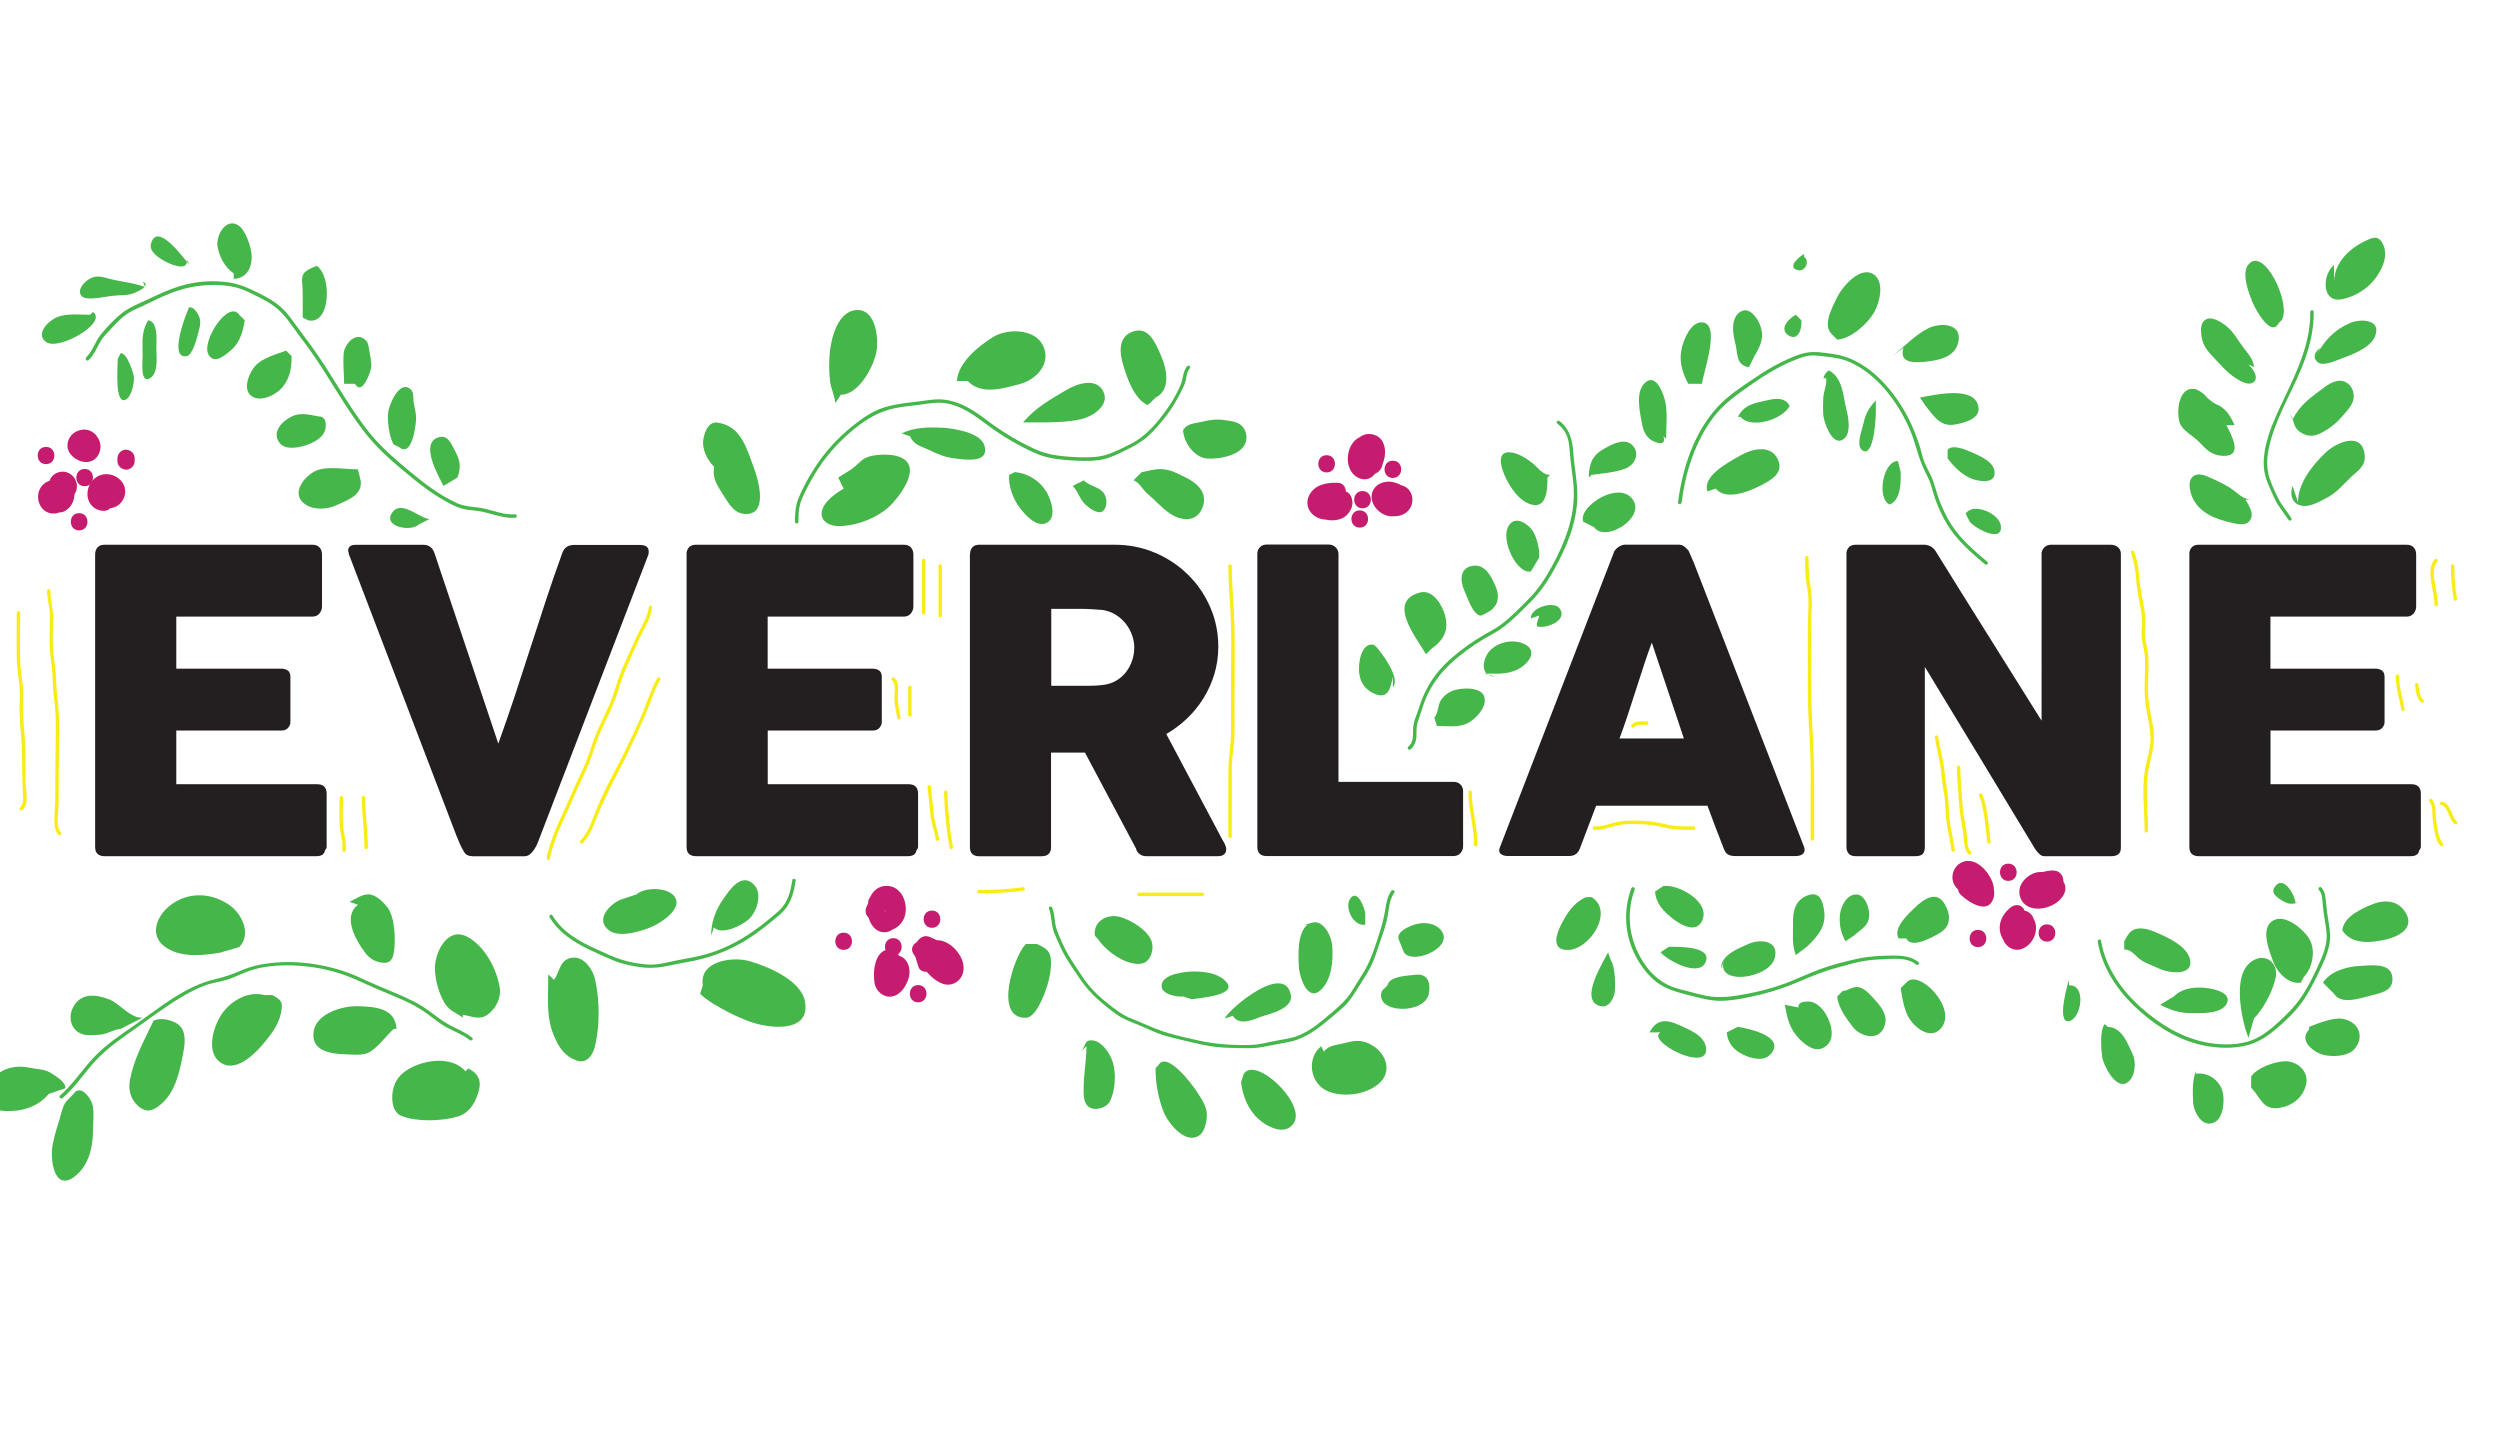 <?xml version="1.0" encoding="utf-8"?>
<!-- Generator: Adobe Illustrator 21.0.2, SVG Export Plug-In . SVG Version: 6.00 Build 0)  -->
<svg version="1.1" id="Layer_1" xmlns="http://www.w3.org/2000/svg" xmlns:xlink="http://www.w3.org/1999/xlink" x="0px" y="0px"
	 viewBox="0 0 3623.3 2099.6" style="enable-background:new 0 0 3623.3 2099.6;" xml:space="preserve">
<style type="text/css">
	.st0{enable-background:new    ;}
	.st1{fill:#231F20;}
	.st2{fill:#45B649;}
	.st3{fill:#C61C6F;}
	.st4{fill:#F7EC15;}
</style>
<title>reformationArtboard 15</title>
<g class="st0">
	<path class="st1" d="M137.9,803.5c0-4.3,1.2-7.6,3.5-10.2c2.3-2.5,5.6-3.8,9.9-3.8h301.5c4.5,0,7.9,1.3,10.3,3.9
		c2.4,2.6,3.6,6.2,3.6,10.6v75.2c0,3.4-1.2,6.7-3.6,9.8c-2.4,3.1-6,4.7-10.6,4.7h-197v75.4h152c3.8,0,7,0.9,9.6,2.7
		c2.5,1.8,3.8,4.9,3.8,9.1v65.7c0,2.8-1.1,5.6-3.3,8.2c-2.2,2.6-5.5,4-9.7,4H255.5v77.8h204.2c9.1,0,13.7,4.6,13.7,13.9v76.4
		c0,2-0.8,3.8-2.4,5.5c-0.8,5.7-5,8.5-12.5,8.5H151.2c-4,0-7.3-1.1-9.7-3.2c-2.4-2.1-3.6-5.4-3.6-9.9V803.5z"/>
	<path class="st1" d="M672.5,1234.5c-2.2-3.6-4.2-7.4-5.9-11.2c-1.7-3.8-3.4-7.8-5-11.9L505.6,803.2c0-1-0.2-1.9-0.5-2.7
		c-0.3-0.8-0.5-1.6-0.5-2.4c0-5.7,3.7-8.5,11.2-8.5h97.9c7.7,0,13,3.9,15.8,11.5l92.7,276.6c8.3-23.1,16.3-46.1,23.9-69.1
		c7.6-23,15.1-46,22.5-69.1c7.4-23.1,14.9-46.1,22.5-69.1c7.6-23,15.5-46,23.9-69.1c2.8-7.7,8.4-11.5,16.7-11.5h95.7
		c4.7,0,7.9,0.9,9.9,2.6c1.9,1.7,2.9,4,2.9,6.8c0,1.6-0.1,2.7-0.3,3.3v0.9l-156.8,408.2c-1,2.8-2.2,6-3.6,9.4
		c-1.4,3.4-3,6.6-4.9,9.6c-1.8,2.9-4,5.4-6.4,7.4c-2.4,2-5.2,3-8.2,3H685C678.7,1240.8,674.5,1238.7,672.5,1234.5z"/>
	<path class="st1" d="M995,803.5c0-4.3,1.2-7.6,3.5-10.2c2.3-2.5,5.6-3.8,9.9-3.8h301.5c4.5,0,7.9,1.3,10.3,3.9s3.6,6.2,3.6,10.6
		v75.2c0,3.4-1.2,6.7-3.6,9.8c-2.4,3.1-6,4.7-10.6,4.7h-197v75.4h152c3.8,0,7,0.9,9.6,2.7c2.5,1.8,3.8,4.9,3.8,9.1v65.7
		c0,2.8-1.1,5.6-3.3,8.2c-2.2,2.6-5.5,4-9.7,4h-152.3v77.8h204.2c9.1,0,13.7,4.6,13.7,13.9v76.4c0,2-0.8,3.8-2.4,5.5
		c-0.8,5.7-5,8.5-12.5,8.5h-307.3c-4,0-7.3-1.1-9.7-3.2c-2.4-2.1-3.6-5.4-3.6-9.9V803.5z"/>
	<path class="st1" d="M1405.9,803.5c0-4.3,1.1-7.6,3.3-10.2c2.2-2.5,5.6-3.8,10-3.8h196.3c20.9,0,40.4,3.9,58.7,11.7
		c18.2,7.8,34.1,18.4,47.7,31.8c13.6,13.4,24.3,29,32.1,47c7.8,17.9,11.7,37,11.7,57.3c0,13.8-1.9,26.9-5.6,39.4
		c-3.8,12.5-9,24.1-15.7,35c-6.7,10.8-14.6,20.7-23.9,29.5c-9.2,8.8-19.3,16.4-30.2,22.6l78.1,147.1c1.4,2.8,3.2,6.2,5.5,10
		c2.2,3.9,3.3,7.2,3.3,10c0,3.2-1.1,5.7-3.2,7.4c-2.1,1.7-5,2.6-8.7,2.6h-104.3c-3.4,0-6.5-1-9.3-3c-2.7-2-4.5-4.8-5.3-8.2
		l-73.9-138.9h-49.2v137.1c0,8.7-4.7,13.1-14,13.1h-90.3c-4.1,0-7.3-1.1-9.7-3.2s-3.6-5.4-3.6-9.9V803.5z M1643.9,938.4
		c0-6.1-1.1-12.2-3.3-18.2c-2.2-6.1-5.4-11.7-9.4-16.7c-4.1-5.1-8.9-9.3-14.6-12.8c-5.7-3.4-12-5.7-18.8-6.7c-5.7-0.4-11-0.8-16-1.1
		c-5-0.3-10.4-0.5-16.3-0.5h-41.9v111.5h55.9c3.6,0,6.9-0.1,9.7-0.3c2.8-0.2,6-0.5,9.4-0.9c7.1-0.8,13.5-2.9,19.1-6.2
		c5.7-3.3,10.4-7.5,14.3-12.5c3.8-5,6.8-10.5,8.8-16.7C1642.9,951.2,1643.9,944.9,1643.9,938.4z"/>
</g>
<g class="st0">
	<path class="st1" d="M1822.3,802.6c0-3.6,1.2-6.8,3.6-9.4c2.4-2.6,5.8-4,10-4h90c3.4,0,6.6,1.2,9.4,3.6c2.8,2.4,4.4,5.7,4.6,9.7
		v330.7h167.2c3.6,0,6.8,1.2,9.4,3.6c2.6,2.4,4,5.8,4,10v79.9c0,3.4-1.2,6.6-3.5,9.4c-2.3,2.8-5.6,4.4-9.9,4.6h-271.4
		c-8.9,0-13.4-4.5-13.4-13.4V802.6z"/>
</g>
<g class="st0">
	<path class="st1" d="M2338.7,801.4c0.2-1.2,0.9-2.5,2-4c1.1-1.4,2.5-2.7,4.1-4c1.6-1.2,3.3-2.2,5.2-2.9c1.8-0.7,3.5-1.1,5.2-1.1
		h77.8c3.4,0,6.4,1.1,8.8,3.2c2.4,2.1,4.3,4,5.5,5.6l7.6,17.3l159.6,411.5c1.6,4.1,1.3,7.3-0.9,9.9c-2.2,2.5-6.1,3.8-11.6,3.8h-87.2
		c-4.7,0-8.3-0.9-10.8-2.6c-2.5-1.7-4.5-4.6-5.9-8.7c-4.1-10.3-8-20.6-11.9-30.8c-3.9-10.2-7.7-20.5-11.5-30.8h-161.4
		c-3.9,10.3-7.8,20.6-11.7,30.8c-4,10.2-7.9,20.5-11.7,30.8c-2.6,7.5-7.8,11.2-15.5,11.2h-89.7c-3.9,0-7-1-9.6-3
		c-2.5-2-3-5.1-1.4-9.1L2338.7,801.4z M2394,931.4c-3.9,10.3-7.8,21.5-11.7,33.4c-4,12-7.9,24-11.7,36.2c-3.9,12.2-7.8,24.2-11.7,36
		s-7.9,22.9-11.7,33.3h93.3L2394,931.4z"/>
	<path class="st1" d="M2676,802.9c0-3.6,1.1-6.8,3.3-9.4c2.2-2.6,5.6-4,10-4h99.4c2.8,0,5.8,0.7,8.8,2.1c3,1.4,5.7,3.9,7.9,7.3
		c25.7,41.5,51.3,82.5,76.6,122.8c25.3,40.3,51,81.3,76.9,122.8V801c0.8-3.6,2.4-6.5,4.9-8.5c2.4-2,5.3-3,8.5-3h86.6
		c4.3,0,7.8,1.2,10.6,3.5c2.8,2.3,4.3,5.6,4.3,9.9V1229c0,4.1-1.2,7-3.6,9c-2.4,1.9-5.8,2.9-10,2.9h-97c-2.6,0-5-0.9-7-2.7
		c-2-1.8-4.2-4.3-6.4-7.3c-27-44.6-53.6-88.6-79.9-132.2c-26.3-43.6-53.1-87.6-80.2-132.2v261.1c0,4.5-1,7.8-3,10
		c-2,2.2-5.7,3.3-10.9,3.3h-86.3c-4.7,0-8.1-1.3-10.2-3.8c-2.1-2.5-3.2-5.6-3.2-9.3V802.9z"/>
	<path class="st1" d="M3173,803.5c0-4.3,1.2-7.6,3.5-10.2c2.3-2.5,5.6-3.8,9.9-3.8h301.5c4.5,0,7.9,1.3,10.3,3.9s3.6,6.2,3.6,10.6
		v75.2c0,3.4-1.2,6.7-3.6,9.8c-2.4,3.1-6,4.7-10.6,4.7h-197v75.4h152c3.8,0,7,0.9,9.6,2.7c2.5,1.8,3.8,4.9,3.8,9.1v65.7
		c0,2.8-1.1,5.6-3.3,8.2c-2.2,2.6-5.5,4-9.7,4h-152.3v77.8h204.2c9.1,0,13.7,4.6,13.7,13.9v76.4c0,2-0.8,3.8-2.4,5.5
		c-0.8,5.7-5,8.5-12.5,8.5h-307.3c-4,0-7.3-1.1-9.7-3.2c-2.4-2.1-3.6-5.4-3.6-9.9V803.5z"/>
</g>
<path class="st2" d="M90.7,1591.4c16.6-14.3,29-32.5,43.2-49c14.5-16.8,31.9-30.2,50-42.9s35.7-25.8,53.9-38.2
	c18.4-12.6,38.2-25.1,59.1-33c10.9-4.1,22.6-5.3,33.7-8.9c10.4-3.4,20.1-8.6,30.4-12.2c20-7,42-8.6,63-8
	c21.7,0.7,43.1,4.1,63.9,10.2c21,6.1,40.2,16.2,60.2,24.7c24,10.2,48.8,19.1,70,34.4c9.8,7,19,15,29.7,20.7
	c11.1,6,23.1,10.3,33,18.2c2.5,2,6.1-1.5,3.5-3.5c-8.5-6.8-18.3-11.1-28.1-15.9c-9.9-4.8-18.5-11-27.3-17.6
	c-9.4-7.1-18.9-13.8-29.5-19.1s-21.3-10-32.2-14.5c-11.6-4.9-23.3-9.6-34.7-14.9c-9.4-4.4-18.8-8.8-28.6-12.3
	c-20.4-7.3-41.7-12.1-63.4-14.1c-21.1-2.2-42.4-1.3-63.2,2.5c-10.1,2-20,5.1-29.4,9.2c-11.3,5-22.9,8.9-34.9,11.7
	c-44.7,10-81.1,41.3-117.8,66.8c-20.3,14.1-41.1,27.9-58.3,45.8c-17.4,18.2-30.9,39.9-50.1,56.5C84.6,1590,88.2,1593.5,90.7,1591.4
	L90.7,1591.4z"/>
<path class="st2" d="M98.7,1593.5c-8.6,7.4-10,22.4-13.6,32.7c-3.6,10.7-6.5,21.5-8.7,32.6c-4.2,20.3,1.6,68.3,30.8,47.1
	c20.7-15,27.5-42.2,27.6-67.2c0.1-11.9,1.9-25.6-0.6-37.2c-2-9.2-17.5-31.3-27.5-16.2"/>
<path class="st2" d="M94.7,1577.2c0.8-8.9-12.8-16.7-18.8-20.8c-11-7.4-21-6.4-33.3-9c-22-4.5-44.6,1.7-57.8,21.9
	c-14.4,22-2.8,39.7,21.9,40.9c24,1.2,47.9-5.4,64-24.8"/>
<path class="st2" d="M206.7,1474.9c-17.6,1.4-33.2-20.6-48.3-26.4c-18.9-7.3-40.8-10.3-52.2,10.9c-8.1,15-3.6,33.9,13.4,39.5
	c7,2.3,16.7,1.1,24.1,0.8c11.6-0.4,20.3-7.8,31.1-8.5"/>
<path class="st2" d="M218.7,1487.2c-12.4,25.7-24.8,49.1-30.3,77.6c-2.7,13.7,0.5,27.8,11,37.4c13.6,12.4,23.6,7.3,35.5-3.3
	c20.3-18.1,26-48.6,31-74.7c2.9-15,4-33.6-10.9-41.6c-9.9-5.3-21.6-7.5-32.3-3.6"/>
<path class="st2" d="M346.7,1372.6c18.3-18.6,3.9-48-13.7-60.5c-25-17.7-56.6-20-82.4-2.8c-23.3,15.5-37.3,47.8-8.1,65.2
	c22.6,13.6,51.8,10.2,76.2,6.3"/>
<path class="st2" d="M382.7,1442.1c-23.2-6.3-49,8.7-61.9,28.5c-12.1,18.6-23.3,56.2,0.5,70.4c23,13.8,51.7-17,64.6-33.4
	c9.6-12.2,18-23.6,21.2-39c3.3-15.8,1.5-18.9-12.4-26.4"/>
<path class="st2" d="M506.7,1307.1c7.9-4.1,18.5-11.3,27.9-10.9c10.4,0.4,21.6,11.7,27.5,19.7c10.4,14.3,11.6,47.9,8.6,65.1
	c-2.2,12.5-7.7,16.2-20,13.7c-13.7-2.8-19.6-10.6-27.2-22c-11.5-17.4-24.8-45.7-4.8-61.4"/>
<path class="st2" d="M574.7,1491.2c-1.8-30.6-31.7-32.1-55.7-32.9c-21.8-0.8-60.7,10.2-64.5,36.9c-4.1,29.2,26.8,32.4,48.1,32.9
	c11.7,0.3,25.2,2.4,35.3-4.7c12.8-9,21.4-21.8,32.8-32.2"/>
<path class="st2" d="M670.7,1474.9c-11.7-8.6-20.8-9.9-28.2-24.4c-7.1-13.8-11.2-28.8-12.1-44.3c-1.4-24.9,17.8-64,46.9-48.5
	c24.7,13.1,42.2,45.4,46.9,73.1c2.5,15-5,30.3-17.2,39.5c-12,9-23.5,2.4-36.3,0.4"/>
<path class="st2" d="M674.7,1552.6c-19.8-22.2-57.3-16.9-80.3-4.4c-13.7,7.4-22.3,17.4-25.1,32.9c-2.3,12.8-0.6,31.2,13,36.4
	c22.8,8.7,57.5,7.5,80.6,0.9c16-4.6,24.4-17.4,29.7-33c6.2-18.1,1.8-28.6-13.9-36.9"/>
<path class="st2" d="M796.6,1329.4c13.1,22.1,34.8,36,57.5,46.9c11.3,5.4,22.8,10.6,34.3,15.4c12.8,5.3,26.6,8.3,40.3,10.1
	c14.8,2,28.4,0.5,42.9-2.7c15.3-3.4,30.8-5.4,46-9.4c29.2-7.6,56.7-20.8,80.9-38.8c6.7-4.9,13.3-10.1,19.7-15.3
	c6.5-5.3,13.5-10.7,19-17.1c9.9-11.7,13.7-26.9,16-41.7c0.5-3.2-4.3-4.5-4.8-1.3c-2.1,13.1-5.1,26.8-13.2,37.6
	c-4.3,5.8-10.2,10.3-15.7,15c-5.8,4.9-11.7,9.7-17.8,14.3c-23.3,17.7-48.2,31.6-76.3,40c-14,4.2-28.2,6.3-42.5,9.1
	c-14.8,3-29.4,7.4-44.7,6.4c-13-1-25.8-3.4-38.3-7.3c-11.9-3.7-23.3-9.4-34.7-14.5c-24.9-11.3-50-24.9-64.4-49.2
	C799.2,1324.1,794.9,1326.6,796.6,1329.4L796.6,1329.4z"/>
<path class="st2" d="M1157.2,756.2c-0.1-11.8,0.6-23.2,5.4-34.2c5.6-12.4,11.9-24.5,19-36.1c13.1-21.9,30.4-41.6,49.5-58.3
	c18.8-16.4,39.3-30.3,63.9-35.6c12.2-2.6,24.7-3.8,37.1-5.3c11.9-1.5,23.7-4,35.7-2.6c25.1,2.9,44.8,18.2,64.4,32.7
	c20.2,15,41.9,27.8,64.7,38.4c10.1,4.8,20.9,8,32,9.6c11.2,1.6,22.4,2.6,33.7,3c12,0.4,24.8,0.6,36.5-2.2c11.3-2.6,21.8-7.9,32.2-13
	c11.6-5.6,22.4-11.5,32.1-20.1c10.2-9.1,19.1-19.8,27.4-30.6s14.9-22.3,21.1-34.4c2.7-5.2,5.2-10.4,6.5-16.1s1.8-12.7,5.9-17.3
	c2.2-2.4-1.4-5.9-3.5-3.5c-6.7,7.4-5.8,18.2-9.6,27c-5.1,11.9-11.4,23.2-18.8,33.8c-14.1,20.2-31.5,41.1-53.9,52.2
	c-10.8,5.4-21.7,11-33.1,14.9c-12,4.1-24.7,4.5-37.3,4.3c-11.8-0.2-23.6-1-35.3-2.6c-12.1-1.5-23.9-5-34.9-10.2
	c-23.8-11.2-46.4-24.8-67.4-40.8c-18.3-13.9-37.8-26.9-61.1-29.9c-12.2-1.6-23.7,0.7-35.7,2.2c-11.7,1.5-23.6,2.6-35.2,4.8
	s-23,5.4-33.4,11s-20.4,12.8-29.7,20.3c-22.1,17.7-41.1,38.9-56.2,62.8c-8.3,13-15.5,26.7-21.6,40.8c-4.8,11.3-5.5,23-5.4,35.2
	C1152.2,759.4,1157.2,759.4,1157.2,756.2L1157.2,756.2z"/>
<path class="st2" d="M794.7,1412.2c0,28.8-3.7,60.9,7.8,88.2c7.2,16.9,14.6,29.4,32.2,36.3c15.4,6,24.4-7,27.7-20.8
	c7.1-30,6.8-65.8,0.2-95.9c-3.4-15.2-16.9-35.6-35.1-31.7c-17.2,3.7-15.9,20.6-24.7,31.8"/>
<path class="st2" d="M898.7,1304.2c-16.1,7.2-36.7,29.4-15.5,44.6c15.4,10.9,48.1,0.4,63.1-6.3c12.9-5.8,45.8-27.4,30-44.7
	c-11.1-12.1-42.1-12-53.7-1.6"/>
<path class="st2" d="M1014.7,1440.2c9.7,10.1,27.5,19.7,39.8,26.2c15.1,7.8,32.4,15.5,49,19c25.7,5.4,69.8,6.6,63.3-33.2
	c-5.2-31.4-53.5-51.3-80.4-59.2c-24-7-73.5-0.8-67.8,35.2"/>
<path class="st2" d="M1030.7,1356.2c-0.2-19,5.9-36.2,16.8-52.1c9.5-13.9,27-40.6,45.2-22c12.4,12.7,4.8,38.1-6.6,49.4
	c-9.5,9.4-40.1,24.6-51.4,12.6"/>
<path class="st2" d="M1034.7,680.2c-2.3,13,6.2,25.6,12.8,35.9c8.8,13.7,16.5,29.8,35.5,28.8c30.1-1.6,15.8-50.3,9.7-66.6
	c-10-26.8-18.4-61.6-53.4-65.8c-13.2-1.5-18.5,14.7-20.1,25.5c-1.9,13,6.2,29.3,15.5,38.2"/>
<path class="st2" d="M1222.7,708.2c-11.5,6.8-29.9,19.4-31.8,34.1c-1.8,13.4,12,20.1,23.7,20.2c27.7,0.2,61.6-13.3,79.9-34.1
	c15-17.1,43.6-57.5,4.5-67.7c-11.8-3-33.4-2.4-44.4,2.9c-6.1,3-10.6,8.3-15.6,12.6c-7.7,6.6-16,10.2-24.1,16"/>
<path class="st2" d="M1210.7,584.2c-1.2-11.1-6.3-20.8-7.7-31.7c-1.6-13.4-1.7-27-0.5-40.4c1.9-21.4,11.7-62.5,40.2-62.8
	c26.5-0.3,30.7,40.2,27.8,58.8c-3.4,22.1-25.6,64.1-51.8,64"/>
<path class="st2" d="M1306.7,628.2c18.8-9.2,39.5-9.3,60-8.2c16.1,0.9,54,7,59.8,25.1c9,27.7-30,20.8-43.6,19.2
	c-13.9-1.7-23.7-6.2-36.2-12.1s-21.8-6.9-28-20"/>
<path class="st2" d="M1386.7,552.2c2.3-27.2,30.9-50,52.2-63.5c20.3-12.8,59.8-12.8,72.3,11.2c13.5,25.8-8.5,50.1-32.6,56.5
	c-23.7,6.3-56.4,16.9-76-4.2"/>
<path class="st2" d="M1462.7,688.2c-1.7,14.1,4.9,32.7,12.7,44.1c7.5,11,27.2,34.9,42.9,24.7c14.1-9.1,3.9-35.6-2.2-45.1
	c-10-15.7-26.8-26-45.3-27.7"/>
<path class="st2" d="M1482.7,612.2c18.6-21.8,38.9-32.7,63.1-47.2c15.7-9.4,43.7-18.2,53.5,2.9c9,19.3-15.2,35.7-32.4,39.6
	c-22.2,5-45.5,4.7-68.2,4.7"/>
<path class="st2" d="M1642.7,696.2c7.1,1.3,14.3,14.3,19.8,18.9c11,9.2,20.4,20.2,32.3,28.6c15.7,11,38,14.3,47.2-6.2
	c9.8-21.7-5.4-36.6-23.3-45.3c-11.9-5.8-21.5-11.7-35.2-12.3c-10.5-0.4-18.9,2.7-28.9,4.4"/>
<path class="st2" d="M1554.7,704.2c7.9,8,10.2,19.7,18.7,27.4c5.7,5.1,19.2,15.4,25.8,8.5s5.2-20.7-0.8-27.1
	c-7.5-8-19.9-8.8-27.7-16.8"/>
<path class="st2" d="M1666.7,584.2l-3.7,2.8c-19.7-9.2-29.8-40-35.4-59c-5-17.1-7.3-39.5,13.8-47.3c24.3-9,34.1,18.6,41.6,35.5
	c8.4,19,13.9,49.4-8.2,60"/>
<path class="st2" d="M1714.7,624.2c4.4-10.9,18.4-10.6,28-13.1c11.5-2.9,21.2-3.9,33-2.1c8.3,1.2,17.1,1.9,23.5,7.7
	c7.9,7.4,9.7,19.4,4.2,28.8c-9.2,15.2-36.1,19.8-52.6,19.2c-21.4-0.8-38.9-27.8-36-48.5"/>
<path class="st2" d="M1520.3,1316.8c4.4,11.8,2.9,24.8,8,36.4s9.8,23.3,16.3,34.2s13.8,21.4,20.9,31.8c6.9,10.1,14.9,19.4,23.9,27.7
	c9,8.1,18.4,15.7,28.2,22.8c9.1,6.7,19.6,10.7,30,14.8c10.7,4.2,20.9,9.3,31.6,13.4c11.5,4.4,23.4,6.9,35.4,9.8
	c12.8,3,25.5,6.2,38.4,8.4c12.7,2.1,25.2,2.5,38,2.8s25.2,0.9,37.8-1.3s25.2-5,37.9-7.2c20.6-3.5,38.3-15.6,54.1-28.5
	c8.5-6.9,16.8-14,25-21.2s14.4-16,20-25.3c6.7-11.1,14.4-21.8,20.3-33.3c6.2-12,9.7-24.8,14.2-37.5c4.3-12.5,8.9-25,11.1-38.1
	c1.8-11,2.6-23.5,9.4-32.8c1.9-2.6-2.4-5.1-4.3-2.5c-5.4,7.3-7.1,16.7-8.6,25.4c-1.6,10.5-4,20.9-7.1,31c-7.4,22.7-14,46-27.3,66
	c-5.9,8.9-11,18.2-17,27.1c-6.3,9.3-14.2,16.3-22.6,23.6c-16.1,13.8-32.4,28.6-52.3,36.7c-10.4,4.2-21.3,5.2-32.3,7.4
	c-12.6,2.6-24.9,5.8-37.8,6.1c-25.5,0.6-50.7-1.1-75.5-6.7c-23.4-5.2-46.4-10.2-68.4-19.9c-10.4-4.6-21.1-8.6-31.5-13.2
	c-11.1-4.9-20.3-12.1-29.7-19.6c-10.2-8.1-20.1-16.9-28.4-27c-9.1-11.1-16.3-23.6-24.3-35.4c-7.5-11-12.9-22.9-18.2-35.1
	c-3.1-7.1-5.5-13.6-6.4-21.3c-0.8-7-1.5-13.8-4-20.4C1524,1312.5,1519.1,1313.8,1520.3,1316.8L1520.3,1316.8z"/>
<path class="st2" d="M2044.5,1085.9c5.6-5,8-11.3,8.4-18.6c0.2-4-0.1-8,0.2-12c0.3-5.3,2-10.4,3.8-15.4c3.4-9.5,6.1-19.5,10.1-28.8
	c4-9.2,9-17.9,14.8-26c11.9-16.6,27.6-30.5,44-42.6c8.1-6,16.6-11.6,25.3-16.8c8.1-4.8,16.6-8.9,24.4-14.4
	c15.5-11,28.6-24.8,42-38.1s24-28.4,33.3-44.8c19.1-33.7,35.3-71,35.3-110.5c0-20.8-4.5-41.2-5.9-61.9c-1.2-18-5-33.9-19.7-45.7
	c-2.5-2-6.1,1.5-3.5,3.5c6.7,5.3,12,11.9,14.7,20c2.4,7.1,3,14.7,3.5,22.1c1.1,17.7,4.8,35.1,5.6,52.9c2,40.2-12.9,78-31.9,112.6
	c-9.2,16.6-19.3,32.6-32.8,46.1c-13.2,13.2-26.1,27-41.2,38.1c-7.1,5.3-14.9,9.2-22.6,13.6c-8.7,5-17.2,10.5-25.4,16.3
	c-15.3,10.9-30.1,23.2-42.2,37.6c-13.2,15.8-22.1,33.4-28.2,53c-3.1,10-8.1,19.4-8.5,30c-0.4,9.8,1.1,19.1-7,26.3
	C2038.6,1084.6,2042.1,1088.1,2044.5,1085.9L2044.5,1085.9z"/>
<path class="st2" d="M1486.7,1368.2c-16.9,16.8-47.6,108.1,0.2,106.9c14.8-0.4,27.2-34.6,31-46.9c3.5-11.4,5.7-23.2,5.3-35.2
	c-0.5-15.2-7.4-19-20.5-24.8"/>
<path class="st2" d="M1590.7,1360.2c10.4,15.5,30.2,31.1,49,35.5c8.1,1.9,17.4,2.6,23.5-3.8c6.8-7.3,8.8-18.8,5.8-27.8
	c-5.4-15.9-30.2-31.2-46.2-35.3c-18.7-4.8-38.9,6.8-36,27.5"/>
<path class="st2" d="M1574.7,1516.2c-0.2,20.1-3.8,39-4.1,59.1c-0.1,9.6-1.3,23.8,8.6,29.7c9.3,5.5,25-0.1,29.4-8.8
	c9-18,9.9-48.1,0.5-65.7c-5.3-9.8-14.2-21.7-26.2-22.7s-9.6,9.6-16.2,16.4"/>
<path class="st2" d="M1726.7,1448.2c10.5-1.8,74.1-5.7,47.3-28.3c-11.9-10.1-29.3-11.8-44.2-11.9c-10.7,0-47,3.2-46.3,21.4
	c0.5,11.8,22.4,16,31.2,14.8"/>
<path class="st2" d="M1674.7,1548.2c0,21.6,3.9,43,11.7,63.2c6.6,16.5,32.2,49.1,52.8,33.4c7-5.4,9.9-20.5,10-28.7
	c0.1-12.9-8.8-24.7-15.4-35.1c-5.3-8.4-43.1-59.2-55.1-36.9"/>
<path class="st2" d="M1774.7,1476.2c9.9-17.3,87.5-81.1,96.2-34c3.2,17.1-23.8,25.7-36.3,29.1c-14.5,3.9-36.7,18.1-47.9,0.9"/>
<path class="st2" d="M1798.7,1568.2c2.2,19.8,9.9,39.6,24.8,53.3c12.3,11.3,39.2,25.7,51.7,6.1c18-28-55.2-97.4-72.5-71.4"/>
<path class="st2" d="M1894.7,1340.2c-14.5,12.1-13.1,42.8-12.3,59.8c0.8,17.2,13.6,55.3,34,32.6c14-15.6,15.8-40.7,14.5-60.6
	c-0.8-11.3-5.9-24.3-15.1-31.6s-15-2-25.2-0.2"/>
<path class="st2" d="M1918.7,1524.2c6.2-9.1,18.2-9.5,28-12c13.1-3.3,23-6,36.1-0.3c25.6,11.1,38,41.7,13.2,60.6
	c-18.7,14.3-49.2,18-70.9,9.3c-26.7-10.7-32.1-47.9-10.3-65.5"/>
<path class="st2" d="M1978.7,1340.2c-16.9,3-30.7-24.6-21.9-37.7c10.3-15.2,21.2,13.4,21.9,21.7"/>
<path class="st2" d="M2026.7,1360.2c-1.7-11.7,19.1-19.3,27.7-21.3c13-3.1,31.3,0.4,37,14.2c9.6,22.7-44.5,45-56.7,27.2"/>
<path class="st2" d="M2010.7,1428.2c3.4-13.9,29.2-13.9,40.2-15.4c18.3-2.5,23.1,11.6,19.9,27.5c-6.2,30.8-79.7,28.8-68-4.1"/>
<path class="st2" d="M2018.7,996.2c10.5-12.5-11.4-42.8-18.9-52.4c-5.6-7.2-8.8-12.3-17.3-8.3c-6.9,3.2-10.5,14-11.7,20.5
	c-3.5,20.4-0.2,39.1,19.8,48.8c21,10.2,25.2-7.3,28-24.7"/>
<path class="st2" d="M2066.7,948.2c-13.7-24-57.9-77.2-8.1-89.6c17.7-4.4,31.3,17.6,35.5,32.5c6,21.8-1,36-19.4,49.1"/>
<path class="st2" d="M2082.7,1052.2c13.9,0,30.2,2.4,43.2-3.5c12.4-5.7,32-26,24.4-41c-6.5-12.8-33.6-10.7-43.8-7
	c-7.2,2.5-13.5,7.3-17.8,13.6c-5.3,8-3.7,18.7-10,25.9"/>
<path class="st2" d="M2150.7,976.2c16.9,0,32.4,1.9,48.1-5.6s32.2-27.6,9.4-37.7c-15.8-7-37.3-2.3-48.9,10.1
	c-10.6,11.3-15.4,37.3,7.5,37.3"/>
<path class="st2" d="M2146.7,892.2c-11.6,0.6-20.1-26.9-24.3-36c-6.6-14.3-7.1-33.3,12.2-36.2c17.4-2.6,26.3,14.5,32.4,28.3
	c7.6,17.2,4.5,31.6-12.4,40"/>
<path class="st2" d="M2218.7,896.2c-1.2-15.5,34-26.4,42.1-13.9c11.4,17.5-20.2,29.2-33.1,25.6c-1.5-5.9,2.3-9.9,3-15.7"/>
<path class="st2" d="M2218.7,828.2c-12,2.8-23.9-14.5-28.3-23.7c-6.1-12.8-11.8-32.9-2.1-44.9c9-11.2,25.1-1.2,32.4,8.8
	c6.4,8.8,11.3,28.9,10,39.8"/>
<path class="st2" d="M2294.7,756.2c-5.1-14.7,16.4-30.8,27.8-36.3c13.5-6.5,31.9-10.4,42.7,2.5c22.6,26.8-38.7,64.9-54.6,41.8"/>
<path class="st2" d="M2246.7,688.2c-10.9,0.5-18.2-11.1-25.8-17.1s-17-12.1-26.4-14.5c-25.1-6.3-21,15.7-14,32
	c6.9,16.2,22.4,40.7,42.5,43.3c19.8,2.6,19.9-26.8,19.7-39.8"/>
<path class="st2" d="M2302.7,692.2c0-17.1,3.8-31.1,19.9-40.5c12.5-7.3,34.1-19.8,45.4-3.9c8.7,12.2-0.4,27.2-13.1,31.7
	c-14.6,5.2-32.9,6.8-48.3,8.7"/>
<path class="st2" d="M2437.2,728.2c5.5-43.5,19.5-88.2,46.2-123.5c14.7-19.4,33.9-32.6,53.5-46.5c21.8-15.3,44.3-29.1,69.4-38.4
	c6.1-2.3,12.6-4.3,19.1-4.6c6.3-0.3,12.8,0.8,19.1,1.4c13,1.3,25.5,3.2,37.4,8.6c19.3,8.8,36,22.8,49.8,38.8
	c14.7,17,26.5,36.5,35.6,57s12.6,42.7,22.8,62.7c3.4,6.6,6.8,13.3,8.9,20.4c1.9,6.8,3.7,13.5,6.1,20.1c4.8,12.8,10.5,25.6,17.8,37.2
	c14.1,22.3,34,39.6,54,56.5c2.4,2.1,6-1.5,3.5-3.5c-18.8-15.9-37.8-32.2-51.5-52.9c-7.3-11-13-23.2-17.8-35.5s-7.2-25.5-13-37.5
	c-2.6-5.4-5.5-10.7-8-16.2c-2.7-6-4.1-12.2-5.8-18.5c-2.9-10.5-6.4-20.7-10.6-30.7c-8.7-20.9-20.4-40.5-34.7-58.1
	c-13.7-16.8-30.2-31.7-49.6-41.6c-10.4-5.3-21.6-8.9-33.1-10.4c-12.1-1.6-25.5-4.1-37.7-1.9c-12.8,2.3-25.4,8.3-37.1,14
	c-12.4,6.2-24.4,13.2-35.9,21.1c-19.8,13.3-41,26.7-57.1,44.5c-33.7,37.2-50.3,88.6-56.5,137.6
	C2431.8,731.4,2436.8,731.4,2437.2,728.2L2437.2,728.2z"/>
<path class="st2" d="M2364.3,1287.5c-11.9,32.1-9.7,67.7,6.2,98c7.4,14.3,17.5,27.9,30.3,37.7c12.4,9.5,26.6,13.9,41.5,17.7
	c17.9,4.5,35.8,10.3,54.5,9.6c19.2-0.8,39-5.2,57.6-9.8c18.2-4.6,36-10.7,53.3-18.2c18.2-7.8,36.1-15.2,55.3-20.2
	c10.4-2.7,20.6-5.8,31.1-8.1c10.7-2.3,21.5-3.5,32.4-3.8c16.2-0.6,36.9-3.6,50.5,7.5c2.5,2,6-1.5,3.5-3.5
	c-10.9-8.8-25.3-9.7-38.8-9.5c-16.4,0.3-32.8,1-48.9,4.5c-18.3,4-37,8.7-54.5,15.1s-34.2,14.6-51.6,21.1
	c-18.1,6.5-36.6,11.5-55.5,14.9c-19.5,3.7-38.5,6.6-58.2,2.8c-9-1.8-17.8-4.3-26.6-6.6c-8-2.1-16-3.8-23.6-6.8
	c-15.2-6.1-27.6-16.6-37.2-29.8c-23.8-32.5-30.3-73.3-16.3-111.3C2370.3,1285.8,2365.4,1284.5,2364.3,1287.5L2364.3,1287.5z"/>
<path class="st2" d="M2298.7,1300.2c-18.2,8.2-27.3,22.7-36.2,40c-6.7,13.1-14.4,35.6,7.9,36.6c32.8,1.6,70-55.9,36.3-76.6"/>
<path class="st2" d="M2398.7,1292.2c1.3,17.7,12.7,29.1,26.3,39.7c10.4,8.1,32.3,21,41.4,3.6c14.6-27.8-33.8-54.4-55.7-51.4"/>
<path class="st2" d="M2330.7,1380.2c-7.4,14.9-42.7,69.6-11.7,77.9c13.1,3.5,20.3-11.1,21.5-22.2c1-9.4,0-36.7-5.8-43.7"/>
<path class="st2" d="M2406.7,1380.2c9.6,11.6,56.1,37.3,65.5,13.7s-43.6-21.6-53.5-21.7"/>
<path class="st2" d="M2406.7,1496.2c-22.4,12.2,71,60.6,65.9,22.2c-2.4-17.9-24.4-25.9-37.9-32.3c-19.2-9.1-33.8-9.6-44,10.2"/>
<path class="st2" d="M2494.7,1404.2c-1.7-19.9,25.1-29.8,39.8-36.3c16.2-7.2,43.9-5.2,37.9,19.9c-7.3,31.1-86.9,41.5-73.7,4.3"/>
<path class="st2" d="M2502.7,1496.2c1.1,15.4,9.7,25.5,23.9,32.4c11.6,5.6,29.9,10.5,39.8-1c22.1-25.6-32.6-37-47.8-39.4"/>
<path class="st2" d="M2602.7,1384.2c-5.9-14.6-3.8-29.3-4.1-44.9c-0.3-16.9,2.1-34,20.4-41.3c18.6-7.5,23.1,8.7,24.9,22.9
	c2.8,22.6-9.8,36.4-25.2,51.3"/>
<path class="st2" d="M2606.7,1460.2c-1.4-7.2,6.5-8.3,11.6-8.7c10.1-0.8,17.9,5.2,23.9,12.5c9.9,12,18.9,37.8,6.4,50.2
	c-13.7,13.6-29.1,3.1-40.1-7.8c-15.1-15.1-17.9-29.8-21.8-50.2"/>
<path class="st2" d="M2674.7,1364.2c-6.6-12.5-8.8-21.8-8.3-35.9c0.5-12.4,9.1-32.5,24.4-31.9c10.9,0.4,16.7,15,17.9,24.4
	c2.5,20.1-9.6,24.3-22,35.3"/>
<path class="st2" d="M2662.7,1444.2c1.3,16,13.2,31.8,22.8,44.4c9.3,12.2,33.3,20.2,43.1,4c10.3-17,0-31.2-11.7-44
	c-5.8-6.3-13.5-15.6-22.2-17.7c-9.6-2.3-14.7,4.7-24,5.3"/>
<path class="st2" d="M2754.7,1360.2l-3.4-0.4c-7.4-15.7,14-34.6,23.2-43.7c13.8-13.5,32.5-26.3,44.4-5.2c8.6,15.3,8.9,32-7.9,41.5
	c-9.9,5.6-40.4,23.5-48.3,7.7"/>
<path class="st2" d="M2754.7,1432.2c2,13.3,5.2,32.9,12.5,44.1c9.1,14,31,31.3,45.9,14c25-29.2-33.3-87.8-50.4-66"/>
<path class="st2" d="M2474.7,712.2c-8.2-22.5,31.3-42.6,48.1-52.3c15.8-9.1,41.4-15.4,52.3,3c12.8,21.7-7.9,33-24.4,41.3
	s-49.2,21.7-64.1,3.9"/>
<path class="st2" d="M2414.7,636.2c0-17,2.2-35.3-0.8-52.1c-2.2-12.3-14.1-46.8-31.4-27.6c-12.2,13.5-5.6,41.6-3,56.6
	c1.5,8.7,4.8,18,12,23.5c5.8,4.6,24.7,12,19.3-4.5"/>
<path class="st2" d="M2466.7,556.2c1.8-16.3,28-87.4,0.2-89c-16.4-1-26.6,25-29.4,36.9c-4.5,18.7,0.4,35.4,9.3,52.2"/>
<path class="st2" d="M2518.7,604.2c7.6-14.7,18.3-18.7,33.9-22.1c13.1-2.9,32.8-9.7,41.2,6.1c-9.4,19.5-55.8,34.3-71.1,16"/>
<path class="st2" d="M2534.7,532.2c-19.5-3.1-15.7-20.1-20-36c-3.6-13.2-6.7-36.8,8.8-45c11.7-6.2,22.4,8.3,26.5,17.8
	c8,18.5,2.3,31-7.3,47.2"/>
<path class="st2" d="M2646.7,548.2c1.2,9.6-3.5,18.5-4.2,28c-0.5,8-0.5,16-0.1,24c0.5,10.8,12.1,43.8,26.5,37.9
	c15.7-6.4,9.9-33.9,6.9-45.7c-4.7-18.9-5.1-45.3-25.3-55.6c-4,2.6-6.8,6.7-7.8,11.4"/>
<path class="st2" d="M2654.7,484.2c-13.8-13.4,1.4-39.7,7.7-53c7.3-15.2,34.5-48,54.3-32.6c14.7,11.5,7.3,40,0,53.2
	c-9.3,16.8-33.5,39.2-54,40.4"/>
<path class="st2" d="M2602.7,456.2c-10,5-25.6,21.2-9.9,30.3c14.3,8.3,19.2-12,17.9-22.3"/>
<path class="st2" d="M2614.7,368.2c-6.6,3.2-26.4,19.7-8.3,23.5c9.9,2.1,17.1-13.2,8.3-19.5"/>
<path class="st2" d="M2742.7,516.2c17.2-13.6,32.2-30.5,52.1-40.5c16.2-8.1,46.7-7.5,44,16.3c-2.6,23.3-23.9,29.3-44.1,31.8
	c-17.8,2.2-43,4.2-36-19.7"/>
<path class="st2" d="M2718.7,580.2c-10.2,11.4-15,19.2-18,33.8c-1.8,8.6-12.6,34.4,0.3,39.7c15,6.2,17.9-48.4,17.7-57.6"/>
<path class="st2" d="M2750.7,668.2c-21.7-0.3-31.2,54.3-12,63.1c16.5-6.9,16.3-32.3,16-47.1"/>
<path class="st2" d="M2782.7,576.2c19.9-3.5,82.7-19.1,84.9,16.1c1,15.9-24.9,21.8-36.9,23.3c-19.5,2.5-29.4-14.5-40-27.5"/>
<path class="st2" d="M2822.7,652.2c6.5-9.5,27.8,0.3,36,3.8c12.1,5.3,34.9,14.9,31.9,32.2c-2.2,12.8-22.2,9.4-31.9,6
	c-14.4-5.1-27.2-17.9-36-30"/>
<path class="st2" d="M2850.7,748.2l-1.7-4.1c11.4-16.2,47.9-0.1,50.7,17.1c4.4,26.9-37,5.1-44.9-5.1"/>
<path class="st2" d="M3040.3,1364.8c6.1,35.9,26.3,67.6,52.2,92.6s57.9,46.8,93.1,55.9c20.6,5.3,42,6.9,63.1,3.4
	c18.4-3,33.8-11.8,48-23.7c14.4-12,28.4-25,39.4-40.2c11.2-15.5,19.6-32.8,27.7-50.1c4.9-10.4,9.5-21,11.9-32.3s1.3-21.5-0.6-32.6
	c-1.7-10.1-3.1-20.1-4-30.3c-0.6-7.3-1.4-15.7-6.7-21.2c-2.2-2.3-5.8,1.2-3.5,3.5c4.8,5.1,4.9,13.7,5.4,20.3
	c0.6,7.6,1.7,15.1,2.9,22.6c1.7,10.6,3.9,20.7,2.5,31.4c-1.4,10-4.8,19.5-8.9,28.7c-7.2,16.4-15.1,32.8-24.7,47.9
	c-9.8,15.7-22.3,28.3-35.9,40.7c-13,11.9-27.2,23.3-44.4,28.2c-19.8,5.6-41.7,5-61.7,0.9c-35.1-7.1-66.1-26.3-92.7-49.9
	c-28.9-25.5-51.9-58.8-58.4-97.3C3044.6,1360.3,3039.7,1361.7,3040.3,1364.8L3040.3,1364.8z"/>
<path class="st2" d="M3320.9,750.9c-5.6-9-12.8-16.9-17.8-26.3c-5.2-9.7-9.6-19.8-13.3-30.1c-6.9-19.6-3.6-40.2,2.2-59.7
	c11.7-39.7,34.6-75.1,48.6-114c7.9-22.1,13-45.2,12.7-68.7c0-3.2-5-3.2-5,0c0.6,44.6-18.9,85.4-37.6,124.8
	c-8.6,18.2-17.5,36.4-23.3,55.7c-5.5,18.3-9.3,38.5-4.2,57.3c3.1,11.3,8.5,21.8,13.3,32.5c5.1,11.3,13.5,20.5,20.1,30.9
	C3318.3,756.1,3322.6,753.6,3320.9,750.9L3320.9,750.9z"/>
<path class="st2" d="M2998.7,1420.2c-2.7,7-18.1,63.5-0.1,59.8c18.6-3.8,25.2-54.2,0.1-51.8"/>
<path class="st2" d="M3078.7,1376.2c10.9-0.6,17.4,11.3,25.8,16.2c7.7,4.5,18.1,8.3,26.3,12.1c12.4,5.7,46.7,10.2,43.6-12.1
	c-2.8-20.1-31.8-33.3-47.6-40.3c-8.2-3.7-18.5-7.2-27.5-6.4c-11.7,1-15.6,9.3-20.6,18.6"/>
<path class="st2" d="M3050.7,1484.2c-7.9,7.5-5.4,37.8-3.9,48c1.7,11.6,19.7,47.9,36.4,36.7c11.7-7.8,13.1-29.5,7.9-40.6
	c-7.2-15.4-15.5-39.6-36.4-40.1"/>
<path class="st2" d="M3130.7,1456.2c14.7,7.5,27.2,11.9,43.8,12.1c13.9,0.1,48.1,2.2,53.7-16.1c4-12.9-16.6-18.1-26.2-19.7
	c-17.5-2.8-38.2-1.6-51.4,11.7"/>
<path class="st2" d="M3182.7,1552.2c-5.6,13.9-4.7,29-4.3,43.9c0.4,14.6,13.2,40.6,32.1,29.9c12.7-7.2,14.2-34.3,10.1-46.1
	c-5.4-15.5-21.1-26.1-37.9-23.7"/>
<path class="st2" d="M3258.7,1504.2c-6.8-18.3-10.9-37.4-12.2-56.9c-1.2-19.1,0.5-45.3,19.9-55.8c19-10.3,36,5.6,31.8,25.3
	s-17.5,45-31.5,59.3"/>
<path class="st2" d="M3262.7,1560.2c7.9-12.4,33.2-21.4,48.1-22.1c18.6-0.8,36.2,14.8,31.4,34s-20,30.6-38.7,33.6
	c-24.1,3.8-27-15.1-40.9-29.4"/>
<path class="st2" d="M3334.7,1424.2c-18.5,2.7-34.5-15.1-40.3-30.9c-5.3-14.5-17.3-44.2-3.3-56.7c17.4-15.6,46.1,9.1,55.3,23.3
	c10.4,16.2,5.6,43.2-7.7,56.3"/>
<path class="st2" d="M3366.7,1424.2c10.5-16.4,33.9-23.2,52.9-24.2c14.9-0.8,43.6-5.2,47.3,14c4.3,22.3-16.7,25.3-32.2,29.2
	c-14.6,3.7-41.8,13.4-52-3"/>
<path class="st2" d="M3346.7,1488.2c12.3-4.8,34.8-13.9,48-11.7c23.5,3.9,33.1,25.5,17.8,43.7c-9.3,11.1-32.2,12.1-45.9,8.4
	s-35.8-20.9-19.9-36.5"/>
<path class="st2" d="M3330.7,1308.2c-10.1,2.9-15,2.2-24.2-3.6c-6.8-4.3-15.5-10.2-10-18.7c12.3-19.2,29.7,10.9,30.2,22.4"/>
<path class="st2" d="M3394.7,1356.2c-3.1-24.3,21.3-35.9,40-44.2c19.1-8.5,40.9-8.9,52.5,11.9c11.9,21.4-10.7,33.3-28.2,37.5
	c-22.1,5.2-50.7,8.3-64.3-13.2"/>
<path class="st2" d="M3262.7,724.2c-10.2-0.5-17.2-7-24.7-12.9c-10.8-8.4-23-13.6-35.4-19.3c-9.3-4.3-21.5-8.3-27.6,2.8
	c-3.6,6.6-0.5,19.3,2.1,25.4c9.7,23,34.2,32.3,56.6,37.3c9.6,2.1,23.4,6.1,28.7-6c3.9-9.1-3.9-19.8-7.8-27.3"/>
<path class="st2" d="M3330.7,728.2c-1-27,21.1-54.5,39.9-72.3c16.9-16,54.4-31,56.7,5.1c1,15.4-11.2,21.8-20.7,31.1
	c-12.6,12.3-20,22.1-36.1,30.3c-10.7,5.5-25.6,14.5-38.4,9.5c-12.2-4.9-12.7-17.2-9.5-27.7"/>
<path class="st2" d="M3238.7,616.2c-5.4-11.5-10.5-21.3-21.7-28c-6.9-2.8-13.1-6.9-18.4-12.1c-4.2-5.4-9.7-9.5-16-11.9
	c-25.5-5.9-28.6,32.7-23.6,48.4c3.5,11,20,19.5,27.7,27.5c11.3,11.7,18.2,19.9,35.4,20.6c29.6,1.1,12.1-29.9,4.6-44.5"/>
<path class="st2" d="M3322.7,608.2c10-20.9,25.5-31.5,43.8-45.2c10.1-7.5,23.5-16.3,35.8-7.5c7.6,5.5,10.4,15.9,8.3,24.6
	c-2.4,9.6-13.9,20.9-20.5,28.2c-7.1,7.9-21.4,17.9-31.4,21.5c-9.7,3.5-18.9,1.5-27.3-5.3s-6.1-16.7-12.5-24.4"/>
<path class="st2" d="M3266.7,532.2c-0.3-10.8-8.8-20-14.9-28c-7.8-10.2-14.7-23.3-24.9-31.4c-7.5-6-22.6-16.3-31.9-8.4
	c-6.4,5.4-5.3,16.4-4.2,23.6c1.8,11.7,7.5,19.7,15.6,28.1c10.1,10.5,20.8,23.6,33.2,31.5c6.5,4.1,20.6,13.2,27.7,5.2
	c6.5-7.5-3.5-19.5-8.6-24.7"/>
<path class="st2" d="M3354.7,520.2c11.4-23.9,27.6-42.2,52.2-52.4c14.8-6.1,45.1-5,35.3,19.6c-6.9,17.4-34.8,27.1-50.6,33
	c-7.5,2.8-25,10.9-32.6,4.5c-8.2-6.8-3.6-15.8,3.8-20.7"/>
<path class="st2" d="M3306.7,464.2c15.2-22.3-25.7-109.2-48.4-80.4c-9.9,12.6,0.8,40.5,5.9,53.3c4,10.1,27.1,53.2,38.4,31.1"/>
<path class="st2" d="M3382.7,412.2c-1-28.8,19.2-50.2,44.1-62.4c10.3-5,19.1-9.5,25.8,2c6.1,10.4,5,22.6,0.6,33.3
	c-10.3,24.9-32.2,43-58.6,48.5c-30,6.3-29.4-35.3-11.9-49.5"/>
<path class="st3" d="M94.8,704.8C94.8,706.2,94.8,706.2,94.8,704.8c-0.3,1.5-0.3,1.7,0.1,0.3c-0.2,1-0.7,1.8-1.4,2.5
	c1-0.9,0.8-0.8-0.6,0.4c-1.8,0.6-2,0.7-0.7,0.3c-2,0.2-2.3,0.2-0.9,0.2c-1.1,0.1-2.2-0.3-3.2-0.9c0.9,0.6,1,0.6,0.1,0
	c-0.6-0.3-1.1-0.8-1.4-1.4c-0.5-1.5-0.5-1.5-0.1,0c-0.3-1.4,0.1-2.9,1-4c-1,1-1,1,0,0.2c-1.3,0.7-1.3,0.7,0,0
	c1.6-0.1,1.6-0.1,0.1-0.1c1.4-0.2,2.9,0.4,3.8,1.5l3.2,5.5c0.2,1.8,0.3,2.1,0.3,0.7c0,1.3-0.3,2.6-1,3.7c-1.1,1.8-2.9,3.1-4.9,3.6
	c1.6-0.5-4.1-0.2-3.5,0c0.9,0.3,0.4,0-1.5-0.7c1.1,0.7,0.8,0.4-0.9-0.8c1.7,1.8-1.7-2-0.1-0.1c-0.7-1.7-0.8-1.9-0.3-0.5
	c0.3,1.3,0.3,1.2,0-0.3c0,0.5-0.5,3.6,0,1.5c-0.2,0.8-0.4,1.6-0.7,2.4c0.5-1.1,0.6-1.3,0.2-0.5c-0.4,0.8-0.2,0.6,0.6-0.6
	c-1,1-0.8,0.9,0.7-0.3c-2.6,0.8,2.8-0.7,0.3,0c2.1-0.2,2.5-0.2,1.2-0.2c-1.3-0.1-0.9,0,1.2,0.2c-1.3-0.4-2.1-1.4,0.3,0.3
	c-2-1.4,1.9,2,0.3,0.3c-0.9-1-0.7-0.6,0.7,1c-0.6-1.1-0.5-0.7,0.4,1.2c-0.3-1.4,0,2.7-0.1,3.3c0.4-1.2,0.2-0.9-0.4,0.9
	c0.7-1.1,0.5-1-0.4,0.4l-8.8,3.7c-3-0.2-5.4-5.9-4.8-2.7l5.7-14.1c-2.2,1.7,5.6-0.5,6-0.5c0.6,0.1,3,2,2.2,1.2s0.7,1.1,0.8,1.5
	c1.4,3.4-0.7,8-3.7,10H72c1.7,0.8,0-0.8,0.2-0.1c0.3,1.2-1.1-1.8,0.1,0s-0.5-1.4,0,0s0.2-2.7,0-0.1c-0.1,1.7,0,0,0.2-0.7
	c-0.6,2,0.5-0.8,0.8-1.3c0.9-1.2,2-1.4,3.1-2.1l1.4-0.2c-1.3,0-1.4,0-0.4,0c0.9,0.1,2.6,1.3,1,0.1c0.7,0.5,1.4,1.1,1.9,1.9
	c-1.3-1.8,0,1.9-0.3-0.4c-0.2-1.5-0.3-0.4-0.1,0.5c-0.1-0.2,0.1-3.1-0.1-1.3s0.2-0.8,0.4-1.2c-1.3,2.2,0.4-0.3-0.4,1
	s1.8-0.8-0.7,0.7c-1,0.6,0.1,0.2,0.6-0.1c-0.1,0-2.8,0.6-1.3,0.2c0.8,0.3,0.8,0.2-0.3-0.2l1,0.6c-1-1.7,0.4,1.3-0.1,0
	c-0.3-0.6-0.3,1.7-0.1,0.1s0.4,0.6,0.1,0.2c0.1-0.5,0.1-0.5,0,0.2c-0.3,1-0.1,0.7,0.4-0.6L79,722l3-3c1.4-0.8,3.1-1.1,4.7-0.8
	c1.2,0.2,1.3,0.2,0.3,0l1.6,0.7c0-0.1-2.6-1.5-0.8-0.3s-0.8-0.7-0.6-0.7c-1-0.3-0.5-0.5,0.4,0.6c-1.3-1.5-0.1-1.1-0.5-0.7
	c0.4,1,0.4,1,0.2,0l0.3,1.8c-0.1,0.7-1.7,4.6-0.6,2.9l-7.5,5.7c-1.5,0.4-3.9-1.1-4.6-2.2v-12.6l-2.8,4.4c-3.6,5.7-1.2,13.8,4.5,17.1
	c6,3.4,13.5,1.4,17.1-4.5l2.8-4.4c2.3-3.9,2.3-8.7,0-12.6c-3.1-4.7-7-8.2-12.5-9.7c-6.8-1.8-15,0.2-18.8,6.4
	c-4.8,7.9-2.3,17.4,3.3,24c4.8,5.7,12.2,9.5,19.7,8.5c10.3-1.4,15.8-11,15.9-20.7c0.2-21.7-27.5-35.3-42.8-18.3
	c-12.7,14-4.8,39.7,15.1,40.7c23.9,1.3,27.6-32.5,8.4-42.1c-3.9-1.9-8.8-2.6-12.6,0c-9,6-10.6,17-4.1,25.6c5.3,6.9,16.2,11.5,24,5.5
	c4.8-3.7,7-8.1,5.7-14.1c-2.9-14.3-22.5-22.2-31.2-8.1c-4.9,7.9-3.7,18.1,2.9,24.7c6,5.8,14.7,7.9,22.6,5.3
	c10.4-3.6,15.6-14.5,15.9-25c0.3-9.7-5.1-19.4-14.6-22.5c-9.1-3.1-19.1,1.8-22.2,10.9c0,0.1-0.1,0.2-0.1,0.3
	c-1.6,4.9-1.3,11.4,2,15.5c4,5,10.7,7.4,17,7c11.9-0.9,21.8-11,21.4-23.2c-0.4-12.8-12.4-22.9-25.1-20s-18.2,15.4-15.6,27.5
	c1.4,6.6,9.1,10.4,15.4,8.7C92.9,718.3,96.2,711.5,94.8,704.8L94.8,704.8z"/>
<path class="st3" d="M150.7,715.7c-1.5-0.1-1.4,0,0.3,0.3c-0.6-0.1-1.2-0.3-1.8-0.5c1,0.2,2,0.7,2.6,1.5c-0.4-0.4-0.8-0.7-1.1-1.2
	c1.1,1.5,1.3,1.6,0.6,0.5c0.7,1.7,0.8,2,0.4,0.7c-0.3-1.3-0.3-1.1,0,0.8c-0.1-0.6-0.1-1.2-0.1-1.8c0.1-1.4,0-1.2-0.2,0.6
	c0.1-0.6,0.2-1.2,0.4-1.8c0.4-1.3,0.3-1.2-0.3,0.4c0.3-0.6,0.5-1.1,0.9-1.7c0.8-1.1,0.7-1.1-0.3,0.3c0.4-0.5,0.8-0.9,1.3-1.3
	c-1.3,0.9-1.4,1-0.2,0.3c1.2-0.7,1.1-0.7-0.3,0c0-0.4,1.1-0.5,2.7-0.3c-1.4-0.2-1.3-0.1,0.1,0.3c-1.2-0.6-1.1-0.5,0.2,0.2
	c1.2,0.8,1.3,0.8,0.2,0c1,1.1,1,1,0.2-0.1c0.7,1.3,0.7,1.2,0.2-0.2c0.4,1.4,0.4,1.3,0.1-0.2c0,1.5,0,1.4,0-0.1
	c0.6-1.2,0.5-1.1-0.3,0.2c0.5-0.8,0.2-0.6-0.9,0.6c0.6-0.7,1.4-1.2,2.3-1.3c-1.4,0.4-1.1,0.4,0.9,0c-1.4,0-1.1,0,0.9,0.2
	c-1.3-0.4-1.1-0.3,0.7,0.4c-0.5-0.3-1-0.5-1.4-0.8c1.4,1.1,1.6,1.2,0.6,0.3s-0.9-0.7,0.4,0.6c-0.3-0.5-0.6-0.9-0.9-1.4
	c0.7,1.7,0.8,2,0.4,0.7c-0.3-1.3-0.3-1,0.1,1c0-1.4,0-1-0.2,1c-0.9,1.8-1,2-0.3,0.8c-0.5,0.9-1.2,1.6-2.1,2c1.2-0.7,1.1-0.7-0.2-0.1
	c0.7-0.3,1.5-0.5,2.3-0.7c1.5-0.3,1.4-0.3-0.3-0.1c0.6-0.1,1.1-0.1,1.7-0.1c1.4,0.1,1,0-1.2-0.2c1.3,0.4,0.8,0.1-1.3-0.7
	c1.1,0.7,0.6,0.3-1.3-1c-1.4-2-1.8-2.4-1.1-1.3c-0.9-2.3-1.1-2.8-0.8-1.6c-0.3-2.5-0.4-3.1-0.3-1.8c0,2.1,0.6-3.7,0-0.6
	s0.1-0.5,0.2-0.3s-1,1.7-1.1,2c-0.7,1.8,2.3-2.4,0.3-0.5c-0.9,0.8-0.5,0.5,1.4-1.1c-1.1,0.6-0.4,0.4,1.9-0.7c1.9-0.6,7,0.1,9.5,2.6
	c1.4,2,1.8,2.5,1.2,1.4c0.8,2.1,1,2.5,0.6,1.2l-1.3,9.6l2.6-4.4c8.4-13.8-13.2-26.4-21.6-12.6c-3.9,6.5-5.9,12.7-1.5,19.5
	c3.4,5.6,10,8.3,16.3,6.8c7.4-1.9,12.5-8.4,14.9-15.4c2.9-8.3,1.1-18.1-6.7-23.1c-8.8-5.6-22.6-2.9-30.1,3.9
	c-18.8,17.2,6.2,48.3,27.7,36.5c12-6.6,16.7-22.2,9.3-33.9c-6.7-10.5-20.8-15.6-32.6-11.3c-11.6,4.2-18.8,15.7-18.6,27.9
	c0.3,13.5,10.5,23.9,24.1,23.8c16.1-0.1,16.1-25.1,0-25L150.7,715.7z"/>
<path class="st3" d="M131.2,648.2c0-0.1-0.1-2.7,0-2.7c0.8,0.5-1.3,4-1.6,4.4c-1,1.3-2.5,2.2-4.1,2.7c2.1-0.7-3.1,0.1-0.3,0.2
	l-10.8-6.2c1.6,2.3-0.2-0.8-0.3-2.1c-0.3-1.5-0.1-3,0.6-4.3c1.2-2.3,1.5-2.9,3.4-4.1c-1.6,1,3.3-1,1.3-0.5s3.5-0.3,1.5-0.3
	c2.6,0.5,3.2,0.5,2,0.2l2.2,0.9c1.3,0.6,2.3,1.6,2.9,2.8c0.8,2.2,1.1,2.7,0.7,1.4c0.2,2.3,0.3,2.7,0.3,1.3l-6.2,10.8
	c1.2-0.9,2.5-1.5,3.7-2.3c0.4-0.3-3,0.9-0.7,0.3c1.3-0.3,3.2-0.3-1,0c0.4,0,0.8,0,1.3,0c-0.8-0.1-3.6-1-1.6-0.1
	c0.7,0.3-3.3-1.7-1.7-0.7s-2.7-2.3-1.1-0.9c1.3,1.1-0.4,1.1-0.9-1.3c0.1,0.3,0.4,0.6,0.6,0.9c0.6,1.3-0.9-3.5-0.6-1.5
	c0.1,0.4,0.2,0.9,0.3,1.3c0.5,1.1-0.1-3.5-0.2-1.6c0,0.4,0,0.9,0,1.3c0.2,1.9,0.1-1.3,0.3-1.8c-0.2,0.5-0.3,1-0.3,1.5
	c-0.3,1.8,0.3-1.2,0.7-1.6c-0.3,0.3-0.3,0.8-0.6,1.1c-1.3,1.6,2-2.4,1-1.2c-1.4,1.5,1.7-1.2,1.3-0.9c-1.8,1.2,0.9-0.5,1.5-0.5
	c-0.3,0-0.8,0.3-1.1,0.3c-1.6,0.2,3.7-0.3,1.4-0.3s3.2,0.9,1,0.2c-0.5-0.2-1.1-0.3-1.6-0.4c-2.5-0.7,2.2,1.2,0.4,0.2
	c-0.6-0.4-1.2-0.7-1.8-1c-2.4-1.3,0.4,0.4,0.3,0.4c-0.3,0-1-0.9-1.2-1.1c-1.5-1.2,1.2,2.3,0.1,0c-0.4-0.8,1,3,0.4,0.8
	c-0.2-0.7,0.2,3.4,0.3,0.8c-0.1,0.7-0.2,1.3-0.2,2c0.1-0.9,1.3-2.5-0.6,1.2c0.1-0.2,0.3-0.5,0.4-0.7c0.7-1.1-2,2-1,1.2
	c0.5-0.4,2.4-2.2,0.6-0.8s0.5-0.1,1-0.4c0.9-0.6-1.6,0.7-1.6,0.7c0.2,0.1,0.9-0.3,1.1-0.3c1.5-0.3-0.3,0.6-1.6,0.2
	c0.3,0.1,0.8-0.1,1.2,0s1.7,0.2-0.5-0.1c-2.4-0.3-0.4,0,0.1,0.1c0.1,0-2.5-1.4-1.6-0.7c0.3,0.3,0.7,0.5,1.1,0.6
	c1.4,0.5-2.2-1.7-1-0.7c0.6,0.5,1.6,2.1-0.3-0.6l-1.8-6.3c0.1,2.5,0.7-2.9,0.1-0.7l0.7-1.9c1.3-1.6,1.7-2,1-1.3
	c-1,1,2.5-1.6,0.7-0.6s2.7-0.6,0.4-0.2c-0.5,0.1-2.6,0.5-0.4,0.2s0.1-0.1-0.4-0.1c-2.5,0.3,3,0.4,0.7,0.2c-1-0.1-2.8-1.4,0.7,0.4
	l5.7,7.5c-0.3-1.1-0.3-1.1-0.1,0c0.2,0.9,0.2,1.8-0.1,2.7c-0.8,1.7-1,2.1-0.5,1.3c0.5-0.8,0.2-0.5-0.8,1.1c-1.4,1.4-3.3,2.1-5.2,2.1
	l-2-0.3c-3.6-2.6-4.7-3.1-3.1-1.4v-17.7c-1.2,1.1-1.2,1.2,0,0.1c4.7-2.3,8.2-1.4,10.6,2.7c2.7,1.2,3.9,3,3.7,5.5
	c0-1.3-0.1-0.9-0.3,1.3h-24.1l0.3,0.8c-0.7-2.1-0.3-4.5,1.1-6.2c0.2-0.9,0.8-1.7,1.6-2.2c0.9-0.6,0.8-0.5-0.3,0.1
	c-5.6,3.4-8.2,11.3-4.5,17.1s11.1,8.1,17.1,4.5c7.1-4.3,11.8-12.3,8.8-20.8c-1.8-5-6.3-9.4-12.1-9.2c-5.2,0.2-10.9,3.7-12.1,9.2
	c-1.4,7.1,0.1,14.9,6.8,18.9c7.3,4.3,15.3,1.3,20.9-4.2c5.1-4.9,4.4-12.7,0-17.7c-6.6-7.6-18-7-25-0.4c-7.3,6.9-8.5,21.3,1,26.9
	c12.4,7.2,31.6,0.1,33.6-14.7c1.3-9.3-5.8-16.4-14-19.3c-6-2.1-12.6-1-18.2,1.7c-11.1,5.3-16.6,19.6-10,30.5
	c5.8,9.5,18.7,16,29.8,13.1c9.3-2.4,14.7-11.5,15.2-20.6c0.4-8.2-3.7-16.6-11-20.5c-10.9-5.8-31.7,1.1-30.7,15.4
	c0.6,9.1,7.2,16.7,16.6,16.9c7.8,0.2,14.9-4.6,17.4-12c1.3-4.3,0.9-8.9-1.2-12.8c-3.4-6.5-9.7-8.6-16.6-7.3
	c-9.5,1.7-14.7,10.8-14,20c0.5,6.5,5.4,12.8,12.5,12.5C125.1,660.4,131.7,655.2,131.2,648.2L131.2,648.2z"/>
<path class="st3" d="M195.2,668.2v-4c0-3.3-1.4-6.5-3.7-8.8c-2.4-2.2-5.6-3.5-8.8-3.7c-3.3,0-6.5,1.3-8.8,3.7
	c-2.3,2.4-3.6,5.5-3.7,8.8v4c0,3.3,1.4,6.5,3.7,8.8c2.4,2.2,5.6,3.5,8.8,3.7c3.3,0,6.5-1.3,8.8-3.7
	C193.9,674.6,195.2,671.5,195.2,668.2z"/>
<path class="st3" d="M66.7,672.7c16.1,0,16.1-25,0-25S50.6,672.7,66.7,672.7z"/>
<path class="st3" d="M122.7,704.7c16.1,0,16.1-25,0-25S106.6,704.7,122.7,704.7z"/>
<path class="st3" d="M114.7,768.7c16.1,0,16.1-25,0-25S98.6,768.7,114.7,768.7z"/>
<path class="st3" d="M1294.1,1376.1c-25.9-3.8-29.6,30.4-26.6,48.8c1.9,11.5,12.6,21,24.5,19.4c12.4-1.7,20.4-13.6,24.3-24.6
	c4.1-11.6,1.9-26.9-9.9-33.2c-12.6-6.7-27,3.3-32.6,14.6c-5.3,10.7-5.6,26.4,5.9,33.3c7.9,4.8,18.1,3.4,25.6-1.5
	c10.6-7,14.4-21,5.2-30.9c-3.4-3.6-7.8-6-12.8-5.4s-9.8,3.7-13.3,7.1c-5.6,5.7-8.1,13.5-9.6,21.1c-1.3,6.6,1.9,13.5,8.7,15.4
	c6.2,1.7,14-2.1,15.4-8.7c0.5-2.8,1.2-5.6,2.1-8.3c-0.6,1.4,2.3-3.4,0.7-1.3c1.1-1,1.2-1.2,0.3-0.5c1.3-0.7,1.5-0.9,0.7-0.4
	l-9.6-1.3c-2.4-1.7-1.2-1-0.7-0.5c0.8,0.8,0.6,1.3-0.7-1c0.3,0.4,0.7,1.4-0.1-0.4c-1.1-2.7,0,1.5-0.4-1.6s-0.4,1.3,0-1.8
	c0.3-2.1,0.2-1.2,0-0.7c1-3.1,1.1-2.4,0.6-1.5c-1.1,1.8,1.6-2,0.8-0.9c-1.4,1.7-0.9,0.5,0.5-0.1c-0.8,0.3-1.5,0.8-2.1,1.3
	c-1.2,1.1,2.8-0.8,0-0.1s2.2,0.1,0.3,0.1c-2.9,0,1.9,0.6,0.4,0.2c-0.9-0.3-0.4-0.5,0.4,0.3c2.4,2.1-1.2-1.2,1.3,0.8
	c0.2,0.2,1.8,2.1,1.3,1.3c1.5,2.6,0.8,2.1,0.5,1.1c-0.5-2-0.4,2,0,0.6c0.2-0.8,0.3-3.6-0.2-1.1c0.2-0.9,1.5-4.1,0.3-1.9
	c0.3-0.6,1.9-3.3,1.3-2.4c-0.9,1.2,0.4-0.5,0.7-0.8c0.6-0.6,1.2-1.2,1.9-1.8c-0.3,0.3-1.9,1.7-0.1,0.3c0.8-0.6,1.8-0.2-0.5,0.2
	c1.7-0.3-2.3,0-3.4-0.5c-0.7-0.4-1.3-0.8-1.9-1.3c-1.9-1.3-0.2-1.2-0.2-0.1c-0.2-2.4-0.1,0.9,0.1,0.6l0.2,0.8
	c-0.2-1.9-0.3-2.3-0.2-1.3c-0.3,1.1-0.3,3.3,0.2,0.7c-0.2,1.3-0.6,2.6-0.9,3.9c-0.2,0.7-0.4,1.3-0.7,1.9c0.1-0.2,0.9-1.9,0.2-0.6
	s-1.5,2.7-2.3,4.1c-1,1.8,1.1-0.8-0.8,1c-0.4,0.4-0.9,0.9-1.3,1.3c-1.1,1.2,1.9-0.8,0.4-0.3c-2.7,1,1.7-0.4-0.3,0.2
	c1.3-0.4,2.8-0.2,4,0.4c-1.1-0.4,0.6,0.5,0.7,0.6c-2.1-1.7,0-0.2-0.2,0c0.2-0.3-0.8-1-0.9-1.4c0,0.1,0.8,3.2,0.7,1.6
	c-0.1-0.7-0.2-1.5-0.5-2.2c-0.6-1.3,0.1,2.7,0.1,1.1c0-0.7-0.1-1.4-0.2-2.1c-0.2-2.7-0.2-5.3,0-8c0-0.7,0.6-5.4,0.1-2.2
	c0.2-1.3,0.4-2.6,0.7-3.9s0.7-2.7,1.1-4c0.1-0.5,0.9-2.2,0.2-0.5c-0.9,2,0.4-0.7,0.4-0.7l0.2-0.3c0.5-0.8,0.2-0.5-0.9,1.1
	c0.3-0.3,0.6-0.7,0.9-1c-1.6,1.5-3.3,2.3-7,1.7c6.7,1,13.4-1.7,15.4-8.7C1304.4,1385.6,1300.7,1377.1,1294.1,1376.1L1294.1,1376.1z"
	/>
<path class="st3" d="M1323.9,1382.5c4.8,7.9,10.2,15.3,16.2,22.4c7,8.4,15.2,16.8,25.6,20.7c11.1,4.3,23.6-0.8,28.5-11.6
	c5.6-11.8,0.9-24.8-6.6-34.5c-6.9-8.9-17.6-16.8-29.4-16.9c-13.6-0.1-24.4,10.8-22.6,24.5c1.8,11.3,8.8,21.1,19,26.3
	c11.9,5.8,27.5,2.8,33.2-10.2c9.8-22.5-23.5-37.8-39.4-44.9c-5.5-2.4-10.5-2-15.2,2c-6.4,5.4-8.6,13.5-7.5,21.6
	c0.8,6.2,3.4,11.7,4.8,17.6c3.8,15.6,28,9,24.1-6.7c-1-3.9-2.6-7.6-3.7-11.5c-0.2-0.8-0.5-1.7-0.6-2.6s-0.2-0.8,0,0.2v-1.2
	c-0.5,1.7,0.3,0.3,0.1-0.2c0.3,0.7-2.1,2.6,0.5,0.4l-15.2,2c5.1,2.2,10.1,4.7,14.9,7.3c3,1.7,5.9,3.5,8.8,5.4
	c0.6,0.4,1.1,0.8,1.6,1.2c-2.4-1.8,0.1,0.1,0.5,0.4c1.2,1.1,2.2,2.4,3.4,3.4c1.4,1.1-2.2-2.1-0.3-0.3c1,1,0.1,1.8,0.3,0.4
	c0.1-0.8-0.6-2.4-0.3-3.6c-0.3,1.1,1.7-2.9,1.7-2.9l-0.5,0.6c-0.8,0.7-0.8,0.7-0.1,0.1l0.6-0.4c-1.2,0.7-1,0.6,0.7-0.1
	c-0.4,0.1-0.8,0.3-1.2,0.3c-1,0.2-0.5,0.1,1.3-0.2c-2.9,0,3,0.1,0,0c-0.6-0.1-1.1-0.3-1.7-0.5c3.9,1.3-2.9-2.4,0,0
	c-1.2-1-2.3-2.2-3.4-3.3c1.8,1.9,0.4,0.6-0.1-0.1c-0.6-0.9-1.1-1.9-1.6-2.8c1.6,2.7,0-0.9-0.4-1.9c0.7,1.8,0.3,2.3,0.3,1
	c-0.1-2.6-0.8,2.8,0,0.4c-0.3,1.1-0.9,2.2-1.8,3c1.8-2-2.4,1.7,0,0c-0.3,0.2-2.7,0.9-0.7,0.3c2.3-0.6-2.8-0.3,0.3,0
	c1.7,0.2-3-1.1-0.4-0.1c0.6,0.2,1.1,0.4,1.7,0.5c2.6,0.4-1.8-1.3,0.4,0.2c0.5,0.3,1.1,0.6,1.7,0.9c0.8,0.5,1.7,1.1,2.5,1.6
	c-2-1.4-0.6-0.4-0.2-0.1c1.5,1.5,3,2.9,4.3,4.4c-1.8-2,1.2,1.8,1.6,2.5s0.8,1.5,1.2,2.2c0.8,1.6-0.6-2.8,0,0.1
	c0.2,0.7,0.4,1.5,0.6,2.2c0.6,2.1-0.7,1,0-0.3c0,0.6,0,1.1,0,1.7c0.3-1.9,0.4-2.2,0.1-0.8c-0.4,1.3-0.2,1.1,0.5-0.7
	c-0.1,0.1-0.7,1.6-0.8,1.4l0.9-1.2c-0.4,0.4-0.8,0.9-1.3,1.3c0,0,2.3-1.8,0.6-0.6c4.3-3.1-0.3,1.3,2.1-0.7c0.7-0.6,1.2-0.3-0.4-0.1
	c2.5-0.3,2.3,0.3,0.8,0c-1-0.2-2.2-1.2,0.4,0.3c-0.8-0.4-1.6-0.8-2.3-1.2s-1.6-1-2.3-1.5c-2.6-1.6,1.7,1.6-0.6-0.5
	c-1.6-1.4-3.2-2.8-4.7-4.4c-2.9-2.9-5.7-6-8.2-9.3c-0.2-0.2-2.5-3.1-0.8-0.9c-0.7-0.8-1.3-1.7-1.9-2.6c-1.2-1.6-2.3-3.2-3.4-4.8
	c-1.7-2.4-3.3-4.8-4.8-7.3c-8.3-13.8-29.9-1.2-21.6,12.6L1323.9,1382.5z"/>
<path class="st3" d="M1258.2,1308.2c-0.3,13.5-1.8,26.4,10.6,35.5c13,9.4,29.3,5.5,38.4-7.3c12.6-17.7,3.3-51.9-21.5-52.5
	c-24.3-0.6-32.7,28.8-26.3,47.9c3.3,9.8,10.6,19.2,21.8,19.4c11.9,0.2,21.7-10.6,25.2-21.1c5.1-15.5-3.8-31.8-19.1-36.9
	c-16.2-5.4-25.7,7.8-31.3,20.7c-2.7,6.2-1.8,13.4,4.5,17.1c5.3,3.1,14.4,1.7,17.1-4.5c1.2-2.9,2.5-5.7,4-8.4
	c0.4-0.7,0.8-1.4,1.3-2.1c-0.1,0.2-1,1.4-0.2,0.3s-0.3,0.3-0.6,0.3c1-0.6,1.1-0.7,0.3-0.2c-0.4,0.2-0.8,0.4-1.2,0.4
	c-1.9,0-2.6-0.6-0.7,0.5c0.7,0.4,1.4,0.9,1.9,1.4c-0.7-0.7,0.5,0.9,0.5,0.9c-0.9-1.2-0.1-0.1,0.1,0.5c-0.6-2.3-0.3,3,0.1,0.8
	c-0.1,0.8-0.4,1.7-0.7,2.5c0.1-0.3,0.6-1.2-0.1,0c-0.3,0.6-0.7,1.2-1.1,1.7c0.9-1.2-0.4,0.3-0.5,0.4c-0.5,0.5-1,1-1.6,1.5
	c0.2-0.2,1.7-0.9,0.6-0.6l1.1-0.4c-2.6,0.5,2.3,0,0.8,0c-1.6,0,2.9,0.5,1.3,0.1c-1.3-0.3,1.5,0.6,1.4,0.6c-1.8-1,2.4,1.3,0-0.1
	c-0.9-0.6,0.6,0.7,0.7,1c-0.3-0.5-0.6-0.9-0.9-1.4s-0.5-1.1-0.8-1.6c0.4,0.8,0.6,1.8,0.2,0.4c-0.3-1.1-0.7-2.2-0.9-3.3
	s-0.4-3.7-0.3-1.2c-0.1-1.2-0.2-2.4-0.2-3.6c0-0.5,0.1-1,0-1.5c-0.1-3.1-0.4,1.5,0-0.2c0.2-1.1,0.6-2.2,0.8-3.3
	c0.1-0.7,1.1-2-0.2,0.4c0.2-0.4,0.4-0.8,0.7-1.2c1-1.3,0.4-0.5,1.4-1.8c1.2-1.4,0.1-0.4,0.1-0.3c-0.1-1.5,1.6,0.6-0.3-0.1l0.4-0.1
	c0.9-0.3,0.6-0.3-1.1,0c0.3,0.1,1-0.1,1.3,0c1.4,0.1-1.2-0.1-1.2-0.1c2.1,0.5-0.1-0.2-0.5-0.3c0.6,0.2,1.1,0.6,1.6,0.9
	c-0.1-0.1-1.7-1.5-0.7-0.5c0.3,0.3,0.7,0.7,1,1c2.1,1.9-0.6-1.1,0.2,0.3c0.7,1,1.3,2.1,1.8,3.2c-1-2.2,0.1,0.9,0.3,1.6
	c0.1,0.5,0.3,1.1,0.3,1.6c-0.4-2.4-0.1-0.6-0.1,0c-0.1,0.7,0,1.5,0,2.2c0-1.2,0.3-1.2,0,0c-0.5,1.6-1,3.4-2,4.3s-1.2,1.1-0.6,0.6
	c-0.4,0.4-2,0.4-0.6,0.3s-0.2,0.1-0.8-0.2c0.8,0.3-1.5-1-1.3-0.8c0.5,0.3,0-0.4-0.1-0.6c-0.4-1.3-0.1-0.2-0.1,0.2
	c-0.1-1.1-0.1-2.2-0.1-3.3c0-3.7,0.5-7.4,0.6-11.2C1283.6,1292.1,1258.6,1292.1,1258.2,1308.2L1258.2,1308.2z"/>
<path class="st3" d="M1222.7,1376.7c16.1,0,16.1-25,0-25S1206.6,1376.7,1222.7,1376.7z"/>
<path class="st3" d="M1350.7,1344.7c16.1,0,16.1-25,0-25S1334.6,1344.7,1350.7,1344.7z"/>
<path class="st3" d="M1294.7,1384.7c16.1,0,16.1-25,0-25S1278.6,1384.7,1294.7,1384.7z"/>
<path class="st3" d="M1330.7,1452.7c16.1,0,16.1-25,0-25S1314.6,1452.7,1330.7,1452.7z"/>
<path class="st3" d="M1991.2,680.2c-0.1-6.8-2.3-13.6-3.4-20.3c-0.1-0.8-0.3-1.6-0.4-2.4c0.4,3.2,0,0.2,0-0.5
	c-0.1-1.8-0.1-3.6-0.1-5.4c0-2.4,0,2,0,0.5c0.1-0.6,0.3-1.3,0.5-1.8c-0.8,1.8-0.9,2.2-0.3,1l-1.1,1.4c2-1.6-2.4,1.8-0.3,0.2
	l-1.6,0.7c1.1-0.2,1.1-0.3,0-0.1s-1,0.2,0.2,0c1.3,0.1,1.4,0,0.2-0.1s-1.2-0.1,0,0.1l-1.6-0.7c2.1,1.6-2.2-2-0.2-0.2
	c-3.3-3.1-0.4,0-0.3,0c-0.9-0.7-0.6-2.4-0.3-0.3c0.3,2.9,0.3-1.1,0.1,0.2c0,0.8,0,1.5,0.1,2.3c0,1-0.1,1.9-0.2,2.9
	c0.2-3.1,0-0.2-0.1,0.5c-0.4,1.5-0.9,3.1-1.3,4.6c-0.7,2.6,1.2-1.7-0.1,0.3c-0.5,0.7-0.9,1.4-1.2,2.2c-0.9,2.1,1.7-1.8,0.1-0.2
	s2.4-1.5,0.5-0.4h12.6c-0.4-0.2-0.7-0.4-1.1-0.6c1.5,0.9,0.8,1.3,0.8,0.6c0-0.2-1-1.1-1.1-1.2c0.7,0.7,1,1.6,0.3,0.3
	s-1.4-2.3-2.1-3.5c-0.3-0.6-0.6-1.3-0.9-1.9c0.8,1.6,0.2,0.4-0.2-0.6c-0.5-1.4-0.8-2.7-1.2-4.1c-0.8-2.8-0.3,1.2-0.3-1.5
	c0.1-0.6,0.1-1.2,0-1.8c-0.3-1.5-0.4,2.2-0.1,1c0.2-0.7-0.8,1.6-1.1,2.1s-2.9,2.3-1.4,1.6H1972c2.7,1.5-0.7-1.4,0.6,0.5
	c0.6,0.8,1.3,1.5,2.1,2.2c1.8,1.9-0.6-1.2,0.8,1c0.9,1.3,1.7,2.6,2.5,4c0.3,0.5,1.7,3.5,0.8,1.2c0.4,1,0.7,2.1,1,3.1
	c0.9,2.3,0.2-1.9,0.1,1.1c0,1,0,0.6,0.1-1.1c0.3-1,0.8-1.9,1.5-2.6c0.6-0.5,3.7-1.6,2-1.3c1.1-0.4,2.3-0.4,3.4-0.1
	c-0.4-0.1-0.8-0.2-1.3-0.3c-0.9-0.3-0.6-0.2,0.9,0.4c-0.6-0.3-1.1-0.6-1.6-1c2.1,2.1-0.1-0.3-0.5-0.6c-2.1-1.2,1.4,1.1-0.8-1
	c-0.3-0.4-0.5-0.8-0.7-1.3c0.6,1.5,0.7,1.7,0.2,0.4c-0.7-2.7-0.2,2.5,0-0.2c0.1,1.1-0.2,2.1-0.8,3c-1,1.1-1.2,1.4-0.6,0.7
	c0.6-0.7,0.4-0.5-0.9,0.6c-2,1.1-4.4,1.4-6.6,0.8c-2.1-0.6-3.1-1.9-4.5-3.4c1.2,1.2,0.6,1.5,0-0.3c1.1,3.4,0-1.5,0.1,0.7
	c0.1,2.5,0.2-2.7-0.1,0c0.8-1.7,0.9-1.9,0.2-0.8l0.9-1.3c0.7-0.7,1.5-1.2,2.4-1.4c-1.4,0.4-1,0.4,1.2,0c-2.1-0.2,3.2,0.9,3.4,1
	c1.7,1.5,2.1,1.7,1.2,0.9l1.3,1.6c-1.2-1.7,1.4,3.1,0.2,0c0.5,1.3,0.1,2.8,0.3,0.6c-0.3,3.9-0.4,1.3,0,0.5c1-2.2-1.7,2.5,0,0
	c0.5-0.8,0.2-0.4-0.9,1.1c0.9-0.9,0.6-0.7-0.9,0.5c2.5-1-2.9,0.8-0.2,0c-2,0.2-2.3,0.2-0.8,0.1c1.4,0.1,1.2,0-0.4-0.1l-7.5-5.7
	c0.2,0.3,0.4,0.7,0.6,1.1c1,1.6-0.2-1.7-0.3-0.7s0.8,2.6,1,3.5c0.3,1.2,0.5,2.3,0.7,3.5c-0.6-3.3,0,0.8,0,1.8c0,1.4-0.1,2.7-0.1,4.1
	c0,1.7-0.1-0.1,0.1-0.8c-0.2,0.6-0.3,1.3-0.4,1.9c-0.2,1-0.9,1.2,0,0.2c0.5-1,0.5-1.1,0-0.3l1.2-1.5c-1.3,1.1,1-0.7,1.2-0.8
	c1.2-0.4,2.4-0.7,3.7-1c-1.5,0,2.9,0.3,1.2,0.1c-1.3-0.2,1.8,1.1,0.4,0.2s-1.1-1.3-0.3-0.1c-1-1.5,0.1-0.2,0.1,0.2
	c-0.1-2.1,0.1,1-0.2-0.2c-0.2-0.7-0.4-1.3-0.6-2c-0.5-1.7,0,1.9,0,0.1c0-0.9-0.1-1.9,0-2.8c0-0.8,0.1-1.5,0.2-2.3
	c-0.2,1.8,0,0.4,0.3-0.6c0.2-0.7,0.4-1.5,0.6-2.2c0.1-0.2,0.9-2.4,0.3-1.1c-0.6,1.5,0.6-1.2,0.8-1.4c0.3-0.6,0.7-1.2,1.1-1.8
	c-1.3,2.1,0.9-0.8,1.8-1.5l-15.2,2c-1.2-0.9-1.7-2.5-0.8-0.5c0.4,1,1.1,2,1.6,3c1.3,2.4,2.9,4.6,4.6,6.7c4.2,5.3,13.3,4.4,17.7,0
	c5.2-5.2,4.2-12.4,0-17.7c0.6,0.8-1-2.3-1-2.2c-0.5-1-1-2-1.6-3c-2.1-3.1-4.7-5.8-7.8-7.9c-4.8-3.5-11.1-1.3-15.2,2
	c-17.4,13.7-17.4,49,5.4,57c11,3.8,21.4-2.5,24.6-13.3c2.4-8.1,1.7-17.7-0.7-25.8c-1.4-4.7-3.5-10.1-7.9-12.7
	c-5.6-3.3-13.9-2.5-19.5,0.5c-9,4.9-13.4,15.7-11.4,25.6c2.1,10.7,12,17.7,22.9,14.9c12-3.1,17.9-16,14.8-27.5s-15.1-19.4-26.2-12.6
	s-12,20.9-5.7,31.2c5.7,9.3,17.4,16.7,28.6,13.5c13.1-3.8,16.3-18.4,11.9-29.9c-3.5-9.2-11-22.2-21.2-25c-6.8-1.9-13.8,2.6-17,8.5
	c-2.9,5.4-2.8,11.4-1.8,17.2c1.5,9,6,18.9,12.7,25.1c6.2,5.8,14.4,6.6,20.9,0.8c2.9-2.7,5.2-5.9,6.8-9.5c4.6-10.2,6.4-23,1.4-33.4
	c-5.4-11.3-19.5-15.4-30.5-9.7c-10,5.2-12.7,16.6-11.7,27c0.5,4.9,1.3,9.9,2.3,14.7c0.4,2,0.8,3.9,1.2,5.8c0.2,0.7,0.3,1.4,0.4,2.1
	c0.3-0.3-0.2-3.4-0.2-0.5c0.2,16.1,25.2,16.1,25,0L1991.2,680.2z"/>
<path class="st3" d="M1938.7,699.7c-15.6-0.5-32.6,2.3-40.8,17.3c-9.3,17.1,3.6,34.2,21.4,35.9c15.2,1.5,30.9-10.4,25.7-27
	c-4.7-14.8-24.9-17.2-36.5-9.4c-6.4,4.3-11.4,11.5-9.3,19.7c1.5,5.7,5.6,10.1,10.7,12.8c10.1,5.3,23.7,7,34.3,2.6
	c13-5.5,20.2-21.8,9.5-33.1c-7.6-8.1-20.9-11-31.4-7.8c-8,2.5-16.4,9.9-15.3,19c1,8.4,10.4,15.3,17.4,18.7
	c8.5,4.1,17.5,4.7,25.5-0.9c9.6-6.8,13.3-19,7.4-29.5c-7.9-14-29.5-1.4-21.6,12.6c-0.8-1.3-0.1-2.9,0.4-4.2c-1.5,4-0.2-0.6,0.2,0.3
	s-2.7,0.3,0.7,0.2c2.5-0.1,0.6,0.1-0.7-0.4c2,0.7-1.1-0.6-1.5-0.8c-1.1-0.6-2.2-1.3-3.2-2.1c1.3,1-0.3-0.4-0.7-0.8
	c-2.2-2.1,0.1,0.6-0.8-1v12.6c1.1-2-1.7,1.9,0.3-0.4c0,0-1,0.8-1,0.7c-0.1,0.5-1.2,0.4,0.4-0.1c0.4-0.1,0.8-0.2,1.2-0.3
	c-0.3,0.1-2.4-0.1-1.2,0.2c0.7,0.1,1.5,0.1,2.2,0c2.1-0.2-1.9-0.7,0.2,0c0.9,0.3,2,0.6,2.9,0.8c1.3,0.3-1-0.4-1-0.5
	c0.5,0.2,1,0.5,1.4,0.8c0,0,1.9,1.3,0-0.1c-1.5-1.1-0.2-0.1,0.1,0.2c1,1.2-1.5-2.2-0.7-0.9c0.7,1.1-0.6-1.7-0.6-1.5
	c-0.5-2.1-0.4-1.8,0.4-4.3c0.6-1.7,0.2-0.6,0-0.1c0,0,1.5-2,0.6-0.8c-1.9,2.4,0.9-0.5-1.1,0.9c-1,0.7,1-0.4,1.1-0.5
	c-0.6,0.1-1.1,0.3-1.7,0.5c-0.1,0.1-2,0.5-0.1,0.1c1.7-0.3,0.2,0-0.2,0c-1.1,0-2.3,0.1-3.4,0.1c-0.5,0-1-0.1-1.5-0.1
	c-2.4,0,1.3,0.3-0.1,0c-2-0.4-4-1-6-1.6c1.8,0.5,1.2,0.5-0.1-0.2c-2.8-1.4,0.6,0.8-0.4-0.2c-0.7-0.7-0.8-1.6,0.8,1.1
	c1.7,3.2,1.3,7-1,9.8c1.2-1.4-1.7,0.7,0.4-0.3c0.3-0.2,2-1.1,0.2-0.3s0.5,0,0.9-0.2c2-0.8-1.7,0,0.5,0c2.4,0,0-0.2-0.4-0.2
	c0.5,0,1,0.1,1.4,0.3c0.6,0.8-0.6-0.1-0.9-0.4c-0.8-0.6-1.5-1.3-2-2.1c-0.9-1.5-1-3.5-0.1-5.1c0.3-0.5,2.4-3.1,1.1-1.5
	c0.2-0.2,2-0.6,0.7-0.4c-0.4,0.1-2.5,0.5-0.8,0.3s-1.4-0.1-1.9-0.1c-1.8,0.1,2.1,0.5,0.4,0.1c-0.6-0.2-1.1-0.4-1.7-0.4
	c-1.1,0.1,0.8,0.1,1.1,0.5s-1.9-1.1-1.7-1.1c-1.2,0-0.1-0.8,0.1,0c0.1,0.7,0.4,1.8,0.5,2.5c0.3,1.1-0.2-0.1,0.2-0.7
	c-0.8,1.1,0.1-0.1,0.4-0.5c0,0,1.4-1.7,0.6-0.8c0.3-0.3,1.6-1.1,0.6-0.6c0.6-0.3,1.1-0.7,1.8-1c0.9-0.4-0.3,0,1.4-0.4
	c0.7-0.2,1.3-0.3,2-0.5c0.3-0.1,3-0.4,1.5-0.3c3.5-0.3,7.1-0.3,10.6-0.2c16.1,0.5,16.1-24.5,0-25L1938.7,699.7z"/>
<path class="st3" d="M2006.1,732.2c2.9-1.2,5.9-2.2,9-3c1.7-0.5,3.3-0.8,5-1.2c3.2-0.7-2.5-0.1,0.7-0.1c1.1,0.1,2.3,0.1,3.4-0.1
	c1.6-0.5-2.8-0.5-0.2-0.1c1.3,0.2,2.5,1.5,0.1-0.1s-1.2-1.2-0.7-0.5c-0.1-0.2-2.3-4.4-1.3-1.8c-1-2.3,0-0.6-0.1,0.8
	c0.2-3.3-0.1-0.9-0.1-0.5l0.5-1.4c-0.7,1.1-0.6,1,0.4-0.5c-1,0.9-0.8,0.8,0.5-0.4c-1,0.5-1,0.6-0.1,0.2l0.7-0.3
	c-0.6,0.2-1.2,0.4-1.7,0.5c-1.9,1.2,1.9,0.3-0.4,0.1c-0.8-0.1-1.6,0-2.4,0c-1.8,0,2.8,0.9,0,0c-0.9-0.3-1.9-0.5-2.8-0.8
	c3.3,0.8,0.2,0.6,0,0c0,0.2-3-2.7,0,0.2c-0.5-0.4-1-0.9-1.4-1.4c0.7,1,0.7,0.9,0-0.3c0-0.2,0.1,3,0,0s0.6,2.3,0-0.6l-0.2,1.4
	c0.4-1.3,0.3-1.2-0.3,0.4c0.4-0.5,1.5-1.6-0.3,0.3l-1.1,0.8c1.2-0.7,1.1-0.7-0.2,0l1.1-0.3c-1.2,0.2-1.3,0.2-0.3,0.2
	c2.3,0-2.6,0,0.7,0.1c-1.4-0.7-1.5-0.7-0.3-0.1c1.2,0.8,1.1,0.7-0.2-0.3c0.9,1.8,0.6-0.1-0.1-0.4c0.6,0.2,1.6,3.5,0.5,0.3
	c0.3,0.9,0.6,1.8,0.7,2.7c-0.1-0.3-0.4-2.9-0.2-0.6c0.3,3.1,0.2-2.8-0.1,0.2l0.6-1.3c-0.7,1.2-0.5,1.1,0.5-0.3
	c-1.4,0.7-0.2,0,0.4-0.2c-1.2,0.7-1.1,0.7,0.3,0c-1.5,0.4-1.4,0.4,0.3,0.1c2.8,0.3,0.4,0.3-0.3-0.2c-1.5-0.9,1.7,1.9-0.6-0.4
	c-2.8-2.7,1.4,2-1.3-1c-0.5-0.6-1.2-1.1-1.6-1.8c1.5,1.9-0.5-1.1-0.6-1.3l0.4,1c-0.3-1.5-0.4-1.4-0.1,0.3c-0.2,0.9-0.5,1.8-0.9,2.6
	c0.7-1.2,0.5-1-0.5,0.4c1-0.9,0.8-0.8-0.6,0.3c2.7-0.9-2.1,0.5-0.2,0c0.7-0.2,1.5-0.4,2.2-0.6c-4,0.9,0.5,0.2,0.5,0.2l1,0
	c-1.5-0.2-1.8-0.3-0.8-0.1c0.8,0.2,1.6,0.4,2.4,0.6c3.1,0.6-2.1-1.1,0.7,0.2c0.6,0.3,1.1,0.7,1.7,1c-1.2-1-1.3-1.1-0.3-0.2
	c0.9,1,0.9,0.8-0.2-0.5c0.9,0.1,1.1,3.7,0.3,0.2c0.2,0.9,0.1,2-0.1-0.7l0.3-1.7c-0.4,1.3-0.3,1,0.3-0.8l1-1.3
	c-0.8,0.7-0.8,0.8,0,0.1l0.6-0.5c-0.5,0.3-1,0.6-1.5,0.9c3.7-1.1-0.2,0-0.4,0c-2.5-0.7,1.7,0,0.1,0c-0.5,0-0.9,0-1.4,0
	c-1.4-0.1-1.2,0,0.6,0.2l-0.9-0.2c-1.3-0.4-1.2-0.3,0.5,0.4c0.1,0.6-3.8-3.3-0.2,0.1l0.9,1.3c-0.6-1.1-0.6-0.9,0.2,0.6
	c-0.4-2.9,0.1,2.5,0,0.1l-0.3,1.9c0.4-1.3,0.2-0.9-0.6,1c2-2.7-1.3,1.5,0.1-0.2c-0.1,0.1-2.5,1.9-0.8,0.7c2.6-1.8-1.4-0.1,0.4-0.3
	c0.5-0.1,1-0.2,1.5-0.4c1.8-0.7-2.8-0.1,0.5,0c1.2,0,2.9,0.7-0.3-0.2c0.7,0.2,1.4,0.4,2.1,0.5c-2.7-0.3-1.7-1-0.4-0.1
	c-2.9-2.3-1.1-0.8-0.5-0.2l-1.2-1.5c0.6,1.1,0.5,0.8-0.4-1.1c0.4,1.7,0.1-3-0.2,0.5c-0.7,6.7,6.2,12.5,12.5,12.5
	c7.3,0,11.8-5.8,12.5-12.5c1.8-17.4-17.5-25.7-32-21.9c-7.2,1.9-13.4,6.6-16.2,13.5c-3.3,8.3-1.3,17.7,5.2,23.8
	c12.7,11.6,38.6,6.6,42.4-11.4c4.3-20-18.5-32-35.4-29.1c-8.7,1.5-16.4,7.5-18.7,16.2c-2.5,9.9,2.8,20.2,10.4,26.4
	c8.3,6.8,19.4,9.8,29.3,4.3c7.7-4.5,12.3-13,11.8-21.9c-1-20.5-26.3-34.2-42.5-19.4c-15.6,14.2-3.7,37.9,14,42.8
	c8.9,2.4,19.2,1.5,26.6-4.1c8.5-6.6,11.4-18.1,7.1-27.9c-7.9-17.9-31.3-13.2-45.7-7.4c-6.3,2.5-10.7,8.4-8.7,15.4
	C1992.4,729.5,1999.8,734.7,2006.1,732.2L2006.1,732.2z"/>
<path class="st3" d="M1922.7,684.7c16.1,0,16.1-25,0-25S1906.6,684.7,1922.7,684.7z"/>
<path class="st3" d="M2018.7,692.7c16.1,0,16.1-25,0-25S2002.6,692.7,2018.7,692.7z"/>
<path class="st3" d="M1970.7,764.7c16.1,0,16.1-25,0-25S1954.6,764.7,1970.7,764.7z"/>
<path class="st3" d="M1974.7,736.7c16.1,0,16.1-25,0-25S1958.6,736.7,1974.7,736.7z"/>
<path class="st3" d="M2913.9,1315.3c-8.8,7-15.4,17-15.7,28.6c-0.2,11,5.2,22.8,16.4,26.3c22,6.9,39.6-21.8,29.1-40.1
	c-5-8.8-16.4-12.8-25.4-7.5c-8.6,5-13.6,16.9-12.8,26.6c0.8,9.8,8.3,17.7,18.3,18c8.5,0.3,16.6-5,20.8-12.2c5.1-8.9,6.4-22-1.1-30
	c-7.7-8.3-19.8-6.4-27.8,0.2c-8.8,7.3-12.1,19.2-9.3,30.2c3,11.8,14.5,24.5,27.3,18.3c17.9-8.7,25-38.5,5.6-49.7
	c-21.2-12.2-41.9,14.9-37.1,34.7c2.8,11.7,14.2,20.4,26.4,17.2c11.4-3,18-13.8,18.2-25.1c0.2-8.6-2.4-19-8.4-25.5
	c-8.3-9-21.3-5.9-26.7,4.5c-3.1,6-1.5,13.6,4.5,17.1c5.6,3.3,14,1.5,17.1-4.5c0.9-1.6,1.8-1.7-0.1-0.3c-3.2,2.5-7.5,3.6-11.3,1.6
	c-1-0.6-2.5-2.6-2.5-2.3c0.2,0.6,0.6,1.2,1,1.7c1.3,1.9-0.4-2.1,0.1,0.3c0.2,0.9,0.6,1.9,0.8,2.8c0.1,0.4,0.7,3.2,0.3,1.3
	s0.1,0.9,0.1,1.3c0,1-0.1,2,0,2.9c0.2,2.8,0.6-2.3-0.1,0.2l-0.2,0.8c0.8-1.6,0.9-2,0.5-1.2c0.1,0.1-0.1,0.1-0.8,0.9
	c1-0.7,0.9-0.7-0.3,0l1.1-0.6c0.9-0.1,3.8,0.5,2-0.2c1,0.4,1.9,1,2.6,1.7c0.5,0.8,0.4,0.7-0.2-0.4c0.4,1.1,0.5,1.3,0.2,0.4
	c-0.3-0.9-0.3-0.8-0.1,0.3l-0.1-1.4c0.1-1.2,0-1.4-0.1-0.4c-0.1,0.9-0.1,0.8,0.2-0.5c0.1-0.3,1.1-3.1,0.6-1.8
	c-0.4,1,1.1-1.8,1.4-2.2c0.7-1.1-0.7,1,0.6-0.7c0.3-0.3,0.6-0.6,1-0.8l-1,0.4c1.4-0.4,1.3-0.4-0.3,0c-0.8-0.2-1.6-0.4-2.3-0.7
	c0.1,0.1,0.6,1.1-0.2-0.3c-1.2-2.4-0.1,1.4-0.3-1.3c0,0.7-0.4,3.7,0.1,1.1c-0.2,0.9-0.5,1.9-0.8,2.8c-0.4,1.2,0.8-1-0.4,0.8
	c-0.1,0.2-2.2,3.1-0.7,1.3c-0.3,0.3-2.8,2.5-0.6,1c-0.7,0.5-3.3,1.4-0.6,0.5l9.6,1.3c-0.8-0.5-1.3-1.2-1-0.7
	c-0.5-0.7-0.9-1.5-1.3-2.3c0.5,1,0.4,0.8-0.1-0.7c-0.3-1.5-0.4-1.7-0.1-0.5v-1.3c-0.6,2.9,1.3-3.4,0.2-1c0.9-1.3,1-1.5,0.3-0.7
	c0.5-0.6,1.1-1.2,1.7-1.7c-1,0.7-1.1,0.8-0.4,0.4c0.8-0.5,0.6-0.4-0.8,0.3c1.4-0.3,1.1-0.3-0.8,0.1c-2,0-4-0.8-5.3-2.3
	c-1.1-1.2-1.5-4.9-1.5-2.5c0,4.2,0.3-2.1-0.2,1.5c-0.5,1.4-0.4,1.4,0.2,0c-0.3,0.6-0.6,1.2-0.9,1.7c1.1-1.3,1.1-1.4,0.3-0.4
	c-1,0.9-0.8,0.8,0.6-0.3c-0.3,0.2-0.7,0.4-1,0.6c-0.9,0.5-0.4,0.3,1.3-0.5c-2.1,0.5,3.2,0.3-0.1,0c2.8,0.2,3.5,0.5,4.9,1.9
	c1.1,1.6,1.5,2.1,1,1.2c-0.5-0.8-0.3-0.4,0.6,1.3c0.2,2,0.2,2.3,0.1,0.8c0.1-1.3,0-1.2-0.1,0.3c0.2-0.8,1-3.3,1-3.3l0.7-1.2
	c-0.8,0.9-0.8,0.9,0.1-0.1c-2.4,0.9-3.5,2.4-6.4,1.7c-1.1-0.3-2.2-0.8-3-1.6c-1.1-1.5-1.2-1.7-0.4-0.6c1.2,2.2-1.4-2,0.1,0.4
	c-0.2-1.7-0.2-1.8-0.1-0.3c-0.1,1.4,0,1.4,0.1-0.1c0.1,0-0.1,1.1-1.1,2.4c1-1.4-1.5,1.4-1.5,1.4c0.9-0.7,0.8-0.7-0.4,0
	c1.3-0.5,1.3-0.6,0-0.2c0.9-0.3,1.9-0.3,2.8,0c-1.3-0.4-1.2-0.3,0.4,0.2c1.1,1,1.3,2.4,1,0.6c0.4,2.8-0.5-3.2-0.3-1.8
	c-0.2-2.2,0.2-3.4,1.6-5.7c1.2-1.9,4.1-4.6,6.8-6.7c5.3-4.2,4.4-13.3,0-17.7C2926.3,1310.1,2919.2,1311.1,2913.9,1315.3
	L2913.9,1315.3z"/>
<path class="st3" d="M2841.9,1297c11.5,10.7,39.8,29.6,47.4,4.4c4.6-15.3-6.9-30-19.9-36.7c-7-3.5-14.8-5.7-22.6-4.2
	c-11,2.2-14.3,13.6-11,23.3c4.9,14.5,23,27.1,38.5,24.3c8.9-1.6,15.4-9.3,15.5-18.3c0.2-6.9-2.8-13.9-6.2-19.8
	c-8.4-14.4-26.1-29.3-43.1-18.7c-8.9,5.6-13,17.4-9.7,27.3c2.5,7.6,9.3,13.1,15.8,17.4c6,4,13,7.3,20.2,8.3c5.1,0.7,10.2,0,13.9-3.9
	c3.4-3.7,5.4-8.5,5.4-13.6c0.3-16.2-17.5-34.6-33.8-34.5c-9.8,0.1-18.2,7-20,16.7c-2,10.6,3.5,20.2,12.3,25.8
	c5.7,3.7,13.8,1.2,17.1-4.5c3.6-6.1,1.2-13.4-4.5-17.1l-0.6-0.4c0.7,0.5,0.5,0.3-0.4-0.5c0.8,1,0.9,1.2,0.5,0.4
	c-0.5-0.7-0.4-0.5,0.3,0.8c0.3-2.4,0,2.4-0.1-0.3l-0.3,1.6c0.3-1.1,0.3-1.1-0.1-0.1c-0.4,1-0.4,1,0.1,0c-0.3,0.7-0.9,1.3-1.6,1.7
	c-0.6,0.4-3,1.7-1.2,0.7c-1.6,0.2-1.9,0.2-0.9,0.2c0.9,0,0.7,0-0.6,0c1.5,0.5,1.6,0.5,0.4,0c-1-0.5-1-0.4,0,0.1
	c0.8,0.6,1.6,1.1,2.4,1.6c-1.5-1.1-0.4-0.3,0.4,0.4s1.4,1.3,2.1,2c0.3,0.3,2.4,2.8,1.1,1.1c0.7,0.9,1.2,2,1.9,2.9
	c0.6,1.2,0.7,1.3,0.4,0.5c-0.3-0.8-0.3-0.7,0.2,0.5l0.3,1c-0.1-1.7-0.2-1.9-0.1-0.4c0.2-1.4,0.8-2.7,1.7-3.7l5.5-3.2
	c2.1-0.2,2.5-0.3,1.1-0.3c1.7,0.3,2.1,0.3,1.1,0.1c-1-0.4-2-0.7-3-0.8c-0.5-0.2-1-0.4-1.6-0.6c1.2,0.5,1.1,0.5-0.2-0.2
	c-1.1-0.6-2.2-1.1-3.3-1.7s-2.1-1.3-3.2-2c-0.1-0.1-3.1-2.4-1.3-0.9c-0.9-0.7-1.7-1.4-2.5-2.2c-0.5-0.5-0.9-1-1.4-1.5l0.8,1.1
	c-0.5-0.2-1.9-2.4-0.3,0c0.1,0.4,0.1,0.8-0.1,1.1c0.4-1.3,0.5-1.6,0.3-0.9c-0.3,0.2-1.6,1.2-1.8,1.4c-0.4,0.4-2.6-1.7,0.6,0.2
	c1.6,1.2,3,2.6,4.4,4c0.5,0.5,0.9,1.1,1.4,1.6c1.5,1.5-1.2-2,0.4,0.7c1.2,1.9,2.4,3.8,3.5,5.8c0.3,0.6,1.4,3.5,0.5,0.9
	c0.3,0.9,0.5,2,0.9,2.9c1,2.2,0.2-1.9,0.1,0.3s0.5-1.8,1-2.5c0.9-1.4,2.3-2.4,3.9-2.9c-1.4,0.3-1.2,0.3,0.5,0
	c-1.1-0.1-1.2,0-0.1,0.1c1,0.1,1,0.1-0.2-0.1c-0.5-0.1-1-0.3-1.5-0.4c-0.8-0.3-0.7-0.2,0.5,0.3c-0.7-0.3-1.3-0.6-2-1
	c-1-0.6-2-1.2-3-1.8c-2.9-1.9,1.3,1.3-1.2-1c-0.9-0.8-1.7-1.6-2.4-2.5c1.6,1.8-0.3-0.6-0.6-1.1c-1.7-2.5,1.1,1.5-0.2-0.7
	c0.2,1.8,0.2,2,0.2,0.6c-0.3,1.8-0.2,2,0.2,0.7l-8.7,8.7c0.3-0.1,2.8-0.7,0.8-0.4s0.6,0.1,1,0.1c2.3-0.2-1.3-0.4,0,0
	c0.8,0.3,1.7,0.5,2.5,0.7c1.1,0.3,1.1,0.4,0-0.1c0.8,0.4,1.7,0.8,2.5,1.2s1.6,1,2.4,1.4c1.9,1.1-0.4-0.5,0.6,0.4
	c1.2,1.1,2.4,2.2,3.5,3.4c-1.6-1.7-0.1-0.2,0.2,0.4c0.4,0.7,0.9,1.4,1.2,2.2c-0.7-1.6-0.2-1.1-0.2,0.2c0,1.6-0.8-2.8-0.1-0.1
	c-0.1-0.6,0-2.3,0-0.6c0.1-1.7,0.5-0.9-0.5,0.6l10.8-6.2c-0.3,0-3.3,0-1.9,0.2c1.2,0.2-1.1-0.4-1.4-0.5c-0.9-0.4,0.2,0.2-1.4-0.6
	c-1-0.6-2.1-1.2-3.1-1.8c-3-2-5.8-4.2-8.4-6.7C2847.8,1268.4,2830.1,1286,2841.9,1297L2841.9,1297z"/>
<path class="st3" d="M2955.2,1292.2c0.1-2.5-0.2,1.8,0,0.2s-1.1,2.8,0,0.2c-0.4,0.9-1.5,1.3-0.3,0.4c0.3-0.2,2.3-1.9,0.8-0.9
	c-1,0.8,2.2-1.2,3-1.6c2-1.1-1,0.3,0.4-0.2c0.9-0.3,1.7-0.6,2.6-0.9c3.1-0.9,6.2-1.6,9.3-2.2c3.2-0.6-1.7,0.2,0,0
	c0.7-0.1,1.5-0.2,2.2-0.2c1.2-0.1,2.4-0.1,3.7-0.2l-10.9-6.2c0.9,1.3,0.6,2.1,0-0.5l-0.3-2c0,1,0,0.9,0.1-0.3s0.1-1.3-0.1-0.3
	l0.7-1.6c-0.4,0.7-0.9,1.4-1.3,2.1c0.8-1.3,1.1-1.3,0-0.1c-0.6,0.6-1.1,1.2-1.7,1.7s-1.5,1.3-2.3,2c1.4-1.1,0.6-0.4-0.4,0.2
	c-1.5,1-2.9,1.9-4.5,2.7c-0.8,0.4-1.5,0.8-2.3,1.2c-2.7,1.4,2.2-0.5-0.6,0.2c-1.4,0.3-2.8,0.7-4.1,1.1c2.6-1,1.9,0,0.5-0.2
	c0.9,0.1,3.1,0.7,1.1,0l7.5,5.7c0.6,1.7,0.7,1.9,0.3,0.6c0.4,1.2,0.4,2.5,0.1,3.7c-0.9,1.8-1,2.1-0.4,0.9c-1.2,1.4-1.4,1.6-0.4,0.6
	c0.4-0.4,0.8-0.8,1.3-1.2c-1.3,1-1.4,1.1-0.2,0.3c0.9-0.4,1.8-0.9,2.6-1.5c1.3-0.6,1.2-0.6-0.2,0c0.7-0.3,1.3-0.5,1.9-0.7
	c1.3-0.4,2.6-0.8,3.9-1.2c1.1-0.3,2.2-0.4,3.2-0.7c0.7-0.2-2.6,0,0.3,0.1c0.5,0,0.9,0,1.4,0c-2.7-0.4-2.9-0.4-0.8,0.1
	c1.5,0.5,1.6,0.5,0.3,0c1.9,1.2,1.2,0.5-2-2.3c-0.9-1.8-1.2-3.8-0.8-5.7c0.9-1.8,1-2.1,0.3-0.9c-0.7,1.1-0.6,1,0.4-0.4
	c-0.9,1-1.8,1.8-2.8,2.8c-1.6,1.6,1.4-0.8-1.1,0.9c-2,1.3-4.1,2.5-6.3,3.6c3.2-1.6,0.1-0.2-0.9,0.1s-3.2,0.3-1.1,0.2
	c-1.5,0.1-3,0.1-4.5,0c2.8,0.2-1.3-0.4-2-0.6c1.3,0.7,1.4,0.7,0.2,0c-1.2-0.8-1.1-0.7,0.2,0.2c-1.4-1.8,0.3,0.8,0.6,1.3
	c-0.3-1.4-0.4-1.4-0.1,0c0.1-1.9,0-1.6-0.2,0.6c0.4-1.3,0.2-1-0.5,0.8c0.2-0.5,0.5-1,0.8-1.5c2.1-1.5-1.7,1.3,0.2-0.3
	c1-0.8,1.8-1.8,2.7-2.6c-2.4,2,0.9-0.4,1.4-0.7s1.1-0.6,1.7-0.8c-1.6,0.7-1.7,0.8-0.4,0.3c0.2-0.7,4.4-0.2,0-0.2
	c3.5,0-1.4-0.8,0.5-0.1c-1.2-0.3-2.2-0.9-3-1.8c0.9,0.9,0.7,0.7-0.5-0.7c-1.6-2.8,0,0.3,0.2,1.6c1,6.7,9.4,10.4,15.4,8.7
	c7.1-2,9.8-8.7,8.7-15.4c-2.5-16.5-19.9-20.2-33.1-14.1c-11.9,5.5-21.8,18.2-18.2,31.9c8,30.7,57.1,19.4,65.2-5.6
	c2.5-7.7-0.7-16.2-7.6-20.4c-6.2-3.8-12.9-4.4-19.9-3.4c-11.4,1.7-25,7.5-29.7,18.9c-3.5,8.7-0.4,20.1,9.3,23.1
	c5.2,1.6,11.3,0.4,16.3-1.4c11.2-4.2,23.2-12,28-23.4c3.4-8,1.7-19.8-7.3-23.4c-6.2-2.5-14.6-0.5-20.9,0.9
	c-14.5,3.1-30.1,11.6-30.5,28.2C2929.9,1308.2,2954.9,1308.2,2955.2,1292.2L2955.2,1292.2z"/>
<path class="st3" d="M2910.7,1276.7c16.1,0,16.1-25,0-25S2894.6,1276.7,2910.7,1276.7z"/>
<path class="st3" d="M2866.7,1372.7c16.1,0,16.1-25,0-25S2850.6,1372.7,2866.7,1372.7z"/>
<path class="st3" d="M2966.7,1364.7c16.1,0,16.1-25,0-25S2950.6,1364.7,2966.7,1364.7z"/>
<path class="st4" d="M68.2,856.2c-0.1,12.1,4.1,23.6,4.1,35.7c0,12.9-0.6,25.8-0.5,38.6c0.1,12.5,1.8,24.7,3.3,37.1s1,25,2.5,37.5
	s2.8,24.5,3.1,37c0.3,12.8,0.1,25.7-0.1,38.5c-0.4,25.9-0.5,51.9-0.5,77.8c0,9.5-1.2,18.8-1.3,28.3c-0.2,7.9,0.2,17.3,6.1,23.2
	c2.3,2.3,5.8-1.3,3.5-3.5c-5.6-5.6-4.8-15.8-4.5-23c0.4-8.4,1.2-16.6,1.2-25c0-24.6,0-49.2,0.4-73.9c0.4-25.4,0.7-50.5-2.5-75.7
	c-1.5-11.9-1.3-23.8-2.4-35.7c-1.1-11.7-3.4-23.2-3.8-34.9c-0.5-14.2,0-28.3,0.3-42.5c0.2-13.4-4.1-26.2-4-39.5
	C73.3,853,68.3,853,68.2,856.2L68.2,856.2z"/>
<path class="st4" d="M24.2,888.2c0,20.6,0.1,41.2,0,61.9c-0.1,19.5,4.6,38.4,4.5,57.8c-0.1,9.6-0.6,19.3-0.3,28.9
	c0.3,9.8,1.2,19.6,2.1,29.3c1.7,19.8,1.7,39.4,1.8,59.3c0,8.1,0.4,15.9,0.9,23.9c0.4,6.7,1.4,16.2-4.1,21.1
	c-2.4,2.1,1.1,5.7,3.5,3.5c9.1-8,5.5-24.1,4.9-34.6c-1.2-19.7,0.5-39.4-0.8-59.1c-1.3-20.1-3.7-40.1-3.2-60.3
	c0.3-9.9,0.5-19.7-0.8-29.5s-2.9-19.8-3.3-29.8c-1-24-0.1-48.4-0.1-72.4C29.3,885,24.3,885,24.2,888.2L24.2,888.2z"/>
<path class="st4" d="M940.2,880.2c-1.3,12.5-7.8,23.1-13.4,34c-6,11.7-11.1,23.8-16.5,35.7c-5.2,11.7-10.7,23.2-14.6,35.4
	c-4.1,12.8-7.8,25.6-13.3,37.9c-5.3,11.9-11.2,23.5-16.5,35.4c-5.1,11.6-8.7,23.8-12.9,35.8c-4.5,13-10.6,25.4-16.5,37.8
	c-5.4,11.5-10.2,23.3-15.5,34.8c-11.3,24.8-23.5,49.5-28.8,76.5c-0.6,3.1,4.2,4.5,4.8,1.3c5-25.1,15.8-48.2,26.5-71.3
	c5.3-11.5,10-23.2,15.3-34.6s11.1-22.7,15.7-34.4c4.8-12.2,8.1-24.9,13-37c5.2-13.1,11.8-25.5,17.6-38.3
	c5.1-11.5,9.5-23.3,13.1-35.4c4-13.1,9.2-25.3,14.8-37.8c6.1-13.6,11.9-27.5,18.8-40.7c5.9-11.3,12-22.2,13.3-35
	C945.6,877.1,940.6,877.1,940.2,880.2L940.2,880.2z"/>
<path class="st4" d="M952.6,982.9c-8.4,14.3-13.3,30.2-19.4,45.6c-6.8,17.2-15.1,34-22.9,50.8c-14.8,31.9-33.4,62.1-46.4,94.8
	c-6.1,15.3-11,32.4-22.9,44.3c-2.3,2.3,1.3,5.8,3.5,3.5c9.8-9.9,15.1-23.3,20.1-36.1c6.1-15.7,13.3-30.8,20.7-45.9
	c8.4-16.9,17.5-33.5,25.7-50.6c8-16.6,15.4-33.5,23-50.2c8.1-17.8,12.9-36.9,22.9-53.8C958.5,982.7,954.2,980.1,952.6,982.9
	L952.6,982.9z"/>
<path class="st4" d="M492.2,1156.2c0,13.1-0.9,26.5,0,39.6c0.8,12.3,5.2,24,4,36.4c-0.3,3.2,4.7,3.2,5,0c1.3-12.4-3.1-24.2-4-36.4
	c-0.9-13.1,0-26.5,0-39.6C497.2,1153,492.2,1153,492.2,1156.2z"/>
<path class="st4" d="M524.2,1156.2c0.3,24.1,3.9,47.9,4,72c0,3.2,5,3.2,5,0c-0.1-24.1-3.7-47.9-4-72
	C529.2,1153,524.2,1153,524.2,1156.2z"/>
<path class="st4" d="M1293,985.9c6.2,6.8,3,17.4,3.2,25.7c0.2,9.9,2.4,19.5,4.2,29.2c0.6,3.2,5.4,1.8,4.8-1.3
	c-2.1-11.3-4.6-22.4-3.9-33.9c0.5-8.3,1.2-16.6-4.8-23.2C1294.4,980,1290.8,983.6,1293,985.9L1293,985.9z"/>
<path class="st4" d="M1316.2,996.2v40c0,3.2,5,3.2,5,0v-40C1321.2,992.9,1316.2,992.9,1316.2,996.2L1316.2,996.2z"/>
<path class="st4" d="M1336.2,812.2v76c0,3.2,5,3.2,5,0v-76C1341.2,809,1336.2,809,1336.2,812.2z"/>
<path class="st4" d="M1360.2,820.2v72c0,3.2,5,3.2,5,0v-72C1365.2,817,1360.2,817,1360.2,820.2z"/>
<path class="st4" d="M1344.2,1140.2c1.6,13.1,2.8,26.2,4,39.3c1.3,12.7,6.1,24.8,8,37.4c0.5,3.2,5.3,1.8,4.8-1.3
	c-2-12.8-7-24.9-8-37.8c-1-12.6-2.4-25-3.9-37.5C1348.8,1137,1343.8,1137,1344.2,1140.2L1344.2,1140.2z"/>
<path class="st4" d="M1368.2,1148.2c0.6,27.1,3.3,54,8.1,80.7c0.6,3.2,5.4,1.8,4.8-1.3c-4.7-26.2-7.3-52.7-7.9-79.3
	C1373.2,1145,1368.2,1144.9,1368.2,1148.2L1368.2,1148.2z"/>
<path class="st4" d="M1418.7,1294.7c21.7,0,43.2-0.7,64.7-4.1c3.2-0.5,1.8-5.3-1.3-4.8c-21,3.3-42.1,3.9-63.3,3.9
	C1415.5,1289.7,1415.5,1294.7,1418.7,1294.7L1418.7,1294.7z"/>
<path class="st4" d="M1650.7,1298.7h92c3.2,0,3.2-5,0-5h-92C1647.5,1293.7,1647.5,1298.7,1650.7,1298.7z"/>
<path class="st4" d="M1780.2,820.2c0.1,25.5,2.5,50.8,3.6,76.2c1.1,25.8,0.4,51.8,0.4,77.7c0,25.5-0.1,51,0,76.5
	c0.2,12.2-0.4,24.5-1.8,36.6c-1.5,12.5-2.3,25.1-2.1,37.8c0.1,29.1-0.1,58.2-0.1,87.2c0,3.2,5,3.2,5,0c0-25.8,0.1-51.5,0.1-77.3
	c0-12.9-0.5-25.7,1-38.5c1.4-12,3.1-23.8,3-36c-0.5-51.4,1-102.8-0.2-154.1c-0.7-28.7-3.8-57.3-3.9-86
	C1785.3,817,1780.3,817,1780.2,820.2L1780.2,820.2z"/>
<path class="st4" d="M2128.2,1148.2c-0.1,25.6,8.4,50.4,8,76c0,3.2,5,3.2,5,0c0.4-25.6-8.1-50.4-8-76
	C2133.2,1145,2128.2,1145,2128.2,1148.2z"/>
<path class="st4" d="M2310.7,1202.7c12.1,1.1,22.9-4.3,34.5-6.6c12.3-2.5,25.5-1.9,38-1.3s24.2,3.9,36.4,6.1
	c11.6,2.1,23.3,1.8,35,1.8c3.2,0,3.2-5,0-5c-12.5,0-25.1,0.4-37.3-2.4c-11.3-2.6-22.5-5-34.1-5.6s-23.9-0.9-35.6,0.8
	c-12.4,1.9-24.1,8.2-36.9,7.1C2307.5,1197.4,2307.5,1202.4,2310.7,1202.7L2310.7,1202.7z"/>
<path class="st4" d="M2368.5,1053.9c4.6-4.9,12.2-3.5,18.2-3.3c3.2,0.1,3.2-4.9,0-5c-7.5-0.3-16.1-1.3-21.8,4.7
	C2362.8,1052.8,2366.3,1056.3,2368.5,1053.9z"/>
<path class="st4" d="M2616.2,808.2c0,12.5,0.1,24.9,1.9,37.3c0.9,6.3,2.3,12.4,2.7,18.7s0.2,12.6,0,18.8c-1,26.5-0.6,53.1-0.6,79.6
	c0,26.8-0.4,53.6,1,80.4c1.4,26.5,3,52.9,3,79.4v93.7c0,3.2,5,3.2,5,0v-82.7c0-27-1-53.8-2.5-80.7c-1.5-26.7-1.5-53.4-1.5-80.1
	c0-26.5-0.8-53.2,0.2-79.7c0.5-13.2,1.4-26.6-0.9-39.7c-2.6-15-3.4-29.8-3.3-45C2621.2,805,2616.2,805,2616.2,808.2L2616.2,808.2z"
	/>
<path class="st4" d="M2804.2,1068.2c1.8,13.6,5.6,26.7,7.7,40.1s2.8,27.2,5.4,40.6c2.6,13.7,1.8,27.6,3.6,41.4
	c1.9,14,5.5,27.8,7.3,41.8c0.4,3.2,5.4,3.2,5,0c-1.7-13.3-5-26.2-7-39.4c-2.1-13.7-1.2-27.6-3.4-41.3s-3.6-27.2-5.5-40.8
	c-2-14.3-6.2-28.2-8.1-42.5C2808.8,1065,2803.8,1065,2804.2,1068.2L2804.2,1068.2z"/>
<path class="st4" d="M2836.2,1112.2c0.2,12.9,1.1,25.8,2.1,38.7c1,11.9,1.5,23.9,3.5,35.6c1.8,10.1,3.5,20,4.4,30.2
	c0.6,7.3,1.4,15.6,6.7,21.2c2.2,2.3,5.8-1.2,3.5-3.5c-5.3-5.6-5.1-15.6-5.6-22.8c-0.7-9.5-2.9-18.8-4.5-28.3
	c-1.9-11.7-2.4-23.6-3.3-35.3c-0.9-11.9-1.7-23.9-1.9-35.8C2841.2,1108.9,2836.2,1108.9,2836.2,1112.2L2836.2,1112.2z"/>
<path class="st4" d="M2868.3,1152.8c8.3,21.7,8.9,45.2,12,68c0.4,3.2,5.3,1.8,4.8-1.3c-3.1-22.8-3.7-46.3-12-68
	C2872,1148.5,2867.1,1149.8,2868.3,1152.8z"/>
<path class="st4" d="M3088.3,800.8c4.1,11.6,6.6,23.8,7.3,36.1c1.1,13.2,3,26.4,5.8,39.3c1.6,7.1,2.7,14.3,3.1,21.6
	c0.3,7-0.6,13.9-0.7,20.9c0.1,6.1,0.9,12.2,2.4,18.1c1.6,6.8,2.5,13.7,2.6,20.7c0.4,14.2-0.6,28.4-0.6,42.5
	c0,12.9,1.9,25.6,4.4,38.2c2.8,14.2,5.3,27.5,3.5,42c-1.6,13.3-6.3,26-8,39.4c-3.7,28.1,0.1,56.4,0.1,84.6c0,3.2,5,3.2,5,0
	c-0.1-25.7-3.2-51.5-0.9-77.2c1.2-13.3,5.2-25.6,7.6-38.7c2.5-12.8,2.5-26,0.1-38.8c-2.6-13.3-5.6-26.5-6.5-40
	c-0.9-14.4,0.4-28.9,0.4-43.3c0.2-6.7-0.1-13.4-0.7-20c-0.7-6.5-3-12.6-3.9-19.1s-0.3-13.3,0.1-19.8c0.4-7.1,0-14.3-1.1-21.3
	c-2.4-15.9-6.5-31.3-7.6-47.4c-0.9-13.5-2.9-26.4-7.5-39.1C3092,796.6,3087.2,797.9,3088.3,800.8L3088.3,800.8z"/>
<path class="st4" d="M3521,1161.9c4.2,4.6,4.2,11.5,4.3,17.4c0.1,5.3,0.5,10.6,1.4,15.8c1.9,10.4,2.9,22.6,10.3,30.8
	c2.1,2.4,5.7-1.1,3.5-3.5c-4-4.5-5.5-10.7-6.7-16.3c-1.2-5.5-2.4-11.3-3.1-16.9c-1.3-10.3,1.4-22.3-6.2-30.7
	C3522.4,1156,3518.9,1159.5,3521,1161.9z"/>
<path class="st4" d="M3472.2,980.2c-0.2,16.7,5.5,32.4,8.1,48.7c0.5,3.2,5.3,1.8,4.8-1.3c-2.6-15.9-8.1-31.1-7.9-47.3
	C3477.2,976.9,3472.2,976.9,3472.2,980.2L3472.2,980.2z"/>
<path class="st4" d="M3529,810.4c-7.6,8.1-7.1,20.2-5.8,30.5c1.4,11.7,5.1,23.5,5.1,35.3c0,3.2,5,3.2,5,0
	c0.1-10.3-2.8-20.5-4.4-30.6c-1.5-9.8-3.8-23.6,3.7-31.6C3534.7,811.6,3531.2,808,3529,810.4L3529,810.4z"/>
<path class="st4" d="M3552.2,820.2c0,16.4,0.9,32.6,4.1,48.7c0.6,3.2,5.4,1.8,4.8-1.3c-3.1-15.7-3.9-31.4-3.9-47.3
	C3557.2,816.9,3552.2,816.9,3552.2,820.2L3552.2,820.2z"/>
<path class="st4" d="M3500.2,992.2c1,9.2,1.8,18.9,8.7,25.8c2.3,2.3,5.8-1.3,3.5-3.5c-5.9-5.9-6.4-14.4-7.3-22.2
	C3504.9,989,3499.9,989,3500.2,992.2L3500.2,992.2z"/>
<path class="st4" d="M3538.1,1166.6c5.8,1.2,8.4,8.3,10.6,13.1c2.3,5,4.4,10.3,8.4,14.3c2.3,2.3,5.8-1.3,3.5-3.5
	c-8-7.9-8.3-25.9-21.1-28.6C3536.3,1161.1,3534.9,1165.9,3538.1,1166.6L3538.1,1166.6z"/>
<path class="st2" d="M128.5,521.9c8.6-8.3,12.3-19.6,18.6-29.4c3.3-5.2,7.8-9.4,11.9-13.9c4.6-4.9,9.1-9.9,14-14.5
	c4.4-4.3,9.3-8,14.5-11.3c6-3.6,12.7-6.2,19-9.2c13.2-6.3,26.3-12.9,39.8-18.3c24.5-9.7,50.3-14,76.6-11.8c11.9,1,23.8,3.5,34.6,8.6
	c12.5,6,25.3,11.8,36.8,19.5c11.8,8,20.5,18.5,28.6,30c7.1,10.2,14.7,20,22.1,30c15.3,20.6,28.6,42.5,42.2,64.2
	c13.1,20.9,26.4,41.8,41.6,61.2c16,20.4,34.4,37.3,54.3,53.9c22.9,19.2,46.4,38.1,73.4,51.2c6.8,3.4,14.2,5.7,21.8,6.8
	c7.4,1,14.8,1.4,22.1,3c15.4,3.4,30.1,9.7,46.2,8.5c3.2-0.2,3.2-5.2,0-5c-15,1.1-28.9-4.5-43.2-8c-13.7-3.3-28.1-2.2-41.2-8.2
	c-25.3-11.5-47.6-28.8-68.9-46.5c-20.4-16.9-40.2-33.8-57-54.5c-16.3-20.1-30.3-41.9-43.9-63.8c-13.6-21.7-26.9-43.6-42.1-64.2
	c-7.7-10.5-15.6-20.6-23.1-31.2c-7.2-10.2-14.8-20.1-24.7-27.7c-11-8.5-23.6-14.6-36.2-20.6c-10.9-5.3-21.5-9.3-33.5-11.2
	c-24.3-3.7-49.2-1.9-72.7,5.3c-15.2,4.7-29.7,11.4-44.1,18.3c-13.2,6.3-27.8,11.7-39.4,20.8c-11,8.7-21.2,19.6-30.1,30.4
	c-8.6,10.4-11.9,24.3-21.7,33.8C122.7,520.6,126.2,524.2,128.5,521.9L128.5,521.9z"/>
<path class="st2" d="M170.7,520.2c0,9.9-5.2,68.6,12.1,58.7c7.9-4.5,11.4-22.7,11.4-30.7c0-6.6-10.3-38-19.5-36.1"/>
<path class="st2" d="M130.7,456.2c-15.8,0-33.3-2.5-48.3,3.6c-12.1,4.9-32,24.4-15.4,36c18.2,12.9,89.8-28.3,67.7-43.7"/>
<path class="st2" d="M210.7,416.2c-17.7-6.9-37.7-7.9-56.1-13.2c-10.6-3-18.4-3.8-27.8,3.1c-6.2,4.6-15.2,14.6-8.8,22.6
	c3.6,4.5,12.2,4,17.4,3.7c12-0.7,23.4-3.8,35.5-4.3c8.9-0.4,15.4,0,24.1-3.7c3.7-1.6,25.1-10.2,11.9-16.3"/>
<path class="st2" d="M210.7,472.2c-5.8,14.3-3.9,28.6-4,43.8c0,7.9-3.9,42.3,11.6,31.6c11.7-8.1,8.3-32,8.3-43.6
	c0-9.8,3.1-38-12-39.8"/>
<path class="st2" d="M274.7,384.2c-6.9-7.7-46.5-64.2-55.8-31.3c-3.3,11.9,11.2,20.8,19.6,25.5c5.5,3.1,34.8,17.3,32.2-2.2"/>
<path class="st2" d="M274.7,444.2c-5.1,9.9-31.1,77.1-4,72c8.9-1.7,15.4-29,17.2-36c2.4-9.1,4-15.6-0.7-24.4
	c-3-5.7-10-14.9-16.6-7.6"/>
<path class="st2" d="M338.7,396.2c-12.8-8.4-21.2-24.5-23.5-39.8c-2.1-14.2,11.2-40.5,29.3-30.4c11,6.1,19,30.7,20.1,42.2
	c1.5,17.5-5.8,35.2-25.9,36"/>
<path class="st2" d="M346.7,456.2c-15.7-22.5-55,38.4-44.7,57.4c8.5,15.7,24.4,1,32.9-6.1c12.9-11,17.2-27.1,19.8-43.3"/>
<path class="st2" d="M438.7,460.2c0-13.4,0.2-26.9-0.1-40.3c-0.1-6.6-2.5-17.4,1.4-23.2c3.5-5.5,13.4-9.1,19-11.4
	c21.7,13.9,21,85.6-12.3,79"/>
<path class="st2" d="M414.7,508.2c-13.7,5-32.6,10-43.4,20.6c-9.4,9.3-19.8,33.4-8.3,44c13.3,12.2,38.5-1.3,47-12.3
	c10.5-13.6,12.8-27.7,12.6-44.3"/>
<path class="st2" d="M498.7,556.2c0-14.4-1.8-29.7-0.6-44c1.1-12.8,15.8-30.2,28.8-21.6c6.5,4.3,6.8,8.5,7.9,15.4
	c1.3,7.8,4.1,18.5,3.2,26.4c-0.8,6.9-13.3,42.1-23.4,23.9"/>
<path class="st2" d="M466.7,604.2c-15.3-1.8-29-7.8-44.1-0.5c-13.4,6.5-29.4,22.3-17.5,38.1c8.5,11.4,29.4,6.8,40.8,2.6
	c16.8-6.2,31-17.1,24.8-36.3"/>
<path class="st2" d="M570.7,644.2c-6.9-10.5-9.8-35.9-7.9-48c1.5-9.6,15.4-44.8,31.4-32.8c6.3,4.7,4.3,14.1,5.5,20.8
	c1.5,8.2,3.7,15.5,3.3,24c-0.5,9.5-5.9,54.7-24.3,40.1"/>
<path class="st2" d="M518.7,680.2c-16.6,0-39.8-4.1-56,0.3c-16.8,4.6-39.1,28.8-26,45.2c11.1,14,35.2,13.7,50.1,6.8
	C503,725,526,718,522.7,696.2"/>
<path class="st2" d="M642.7,704.2c-7.4-14.9-34.4-61.3-7.7-70.2c13.5-4.5,18.1,7.5,23.8,18.1c7.7,14.1,10.4,25,3.9,40.2"/>
<path class="st2" d="M622.7,752.2c-13.8,0.1-41.6-29.6-54.9-8.4c-12.5,20.2,28.5,27.1,38.9,16.4"/>
</svg>
